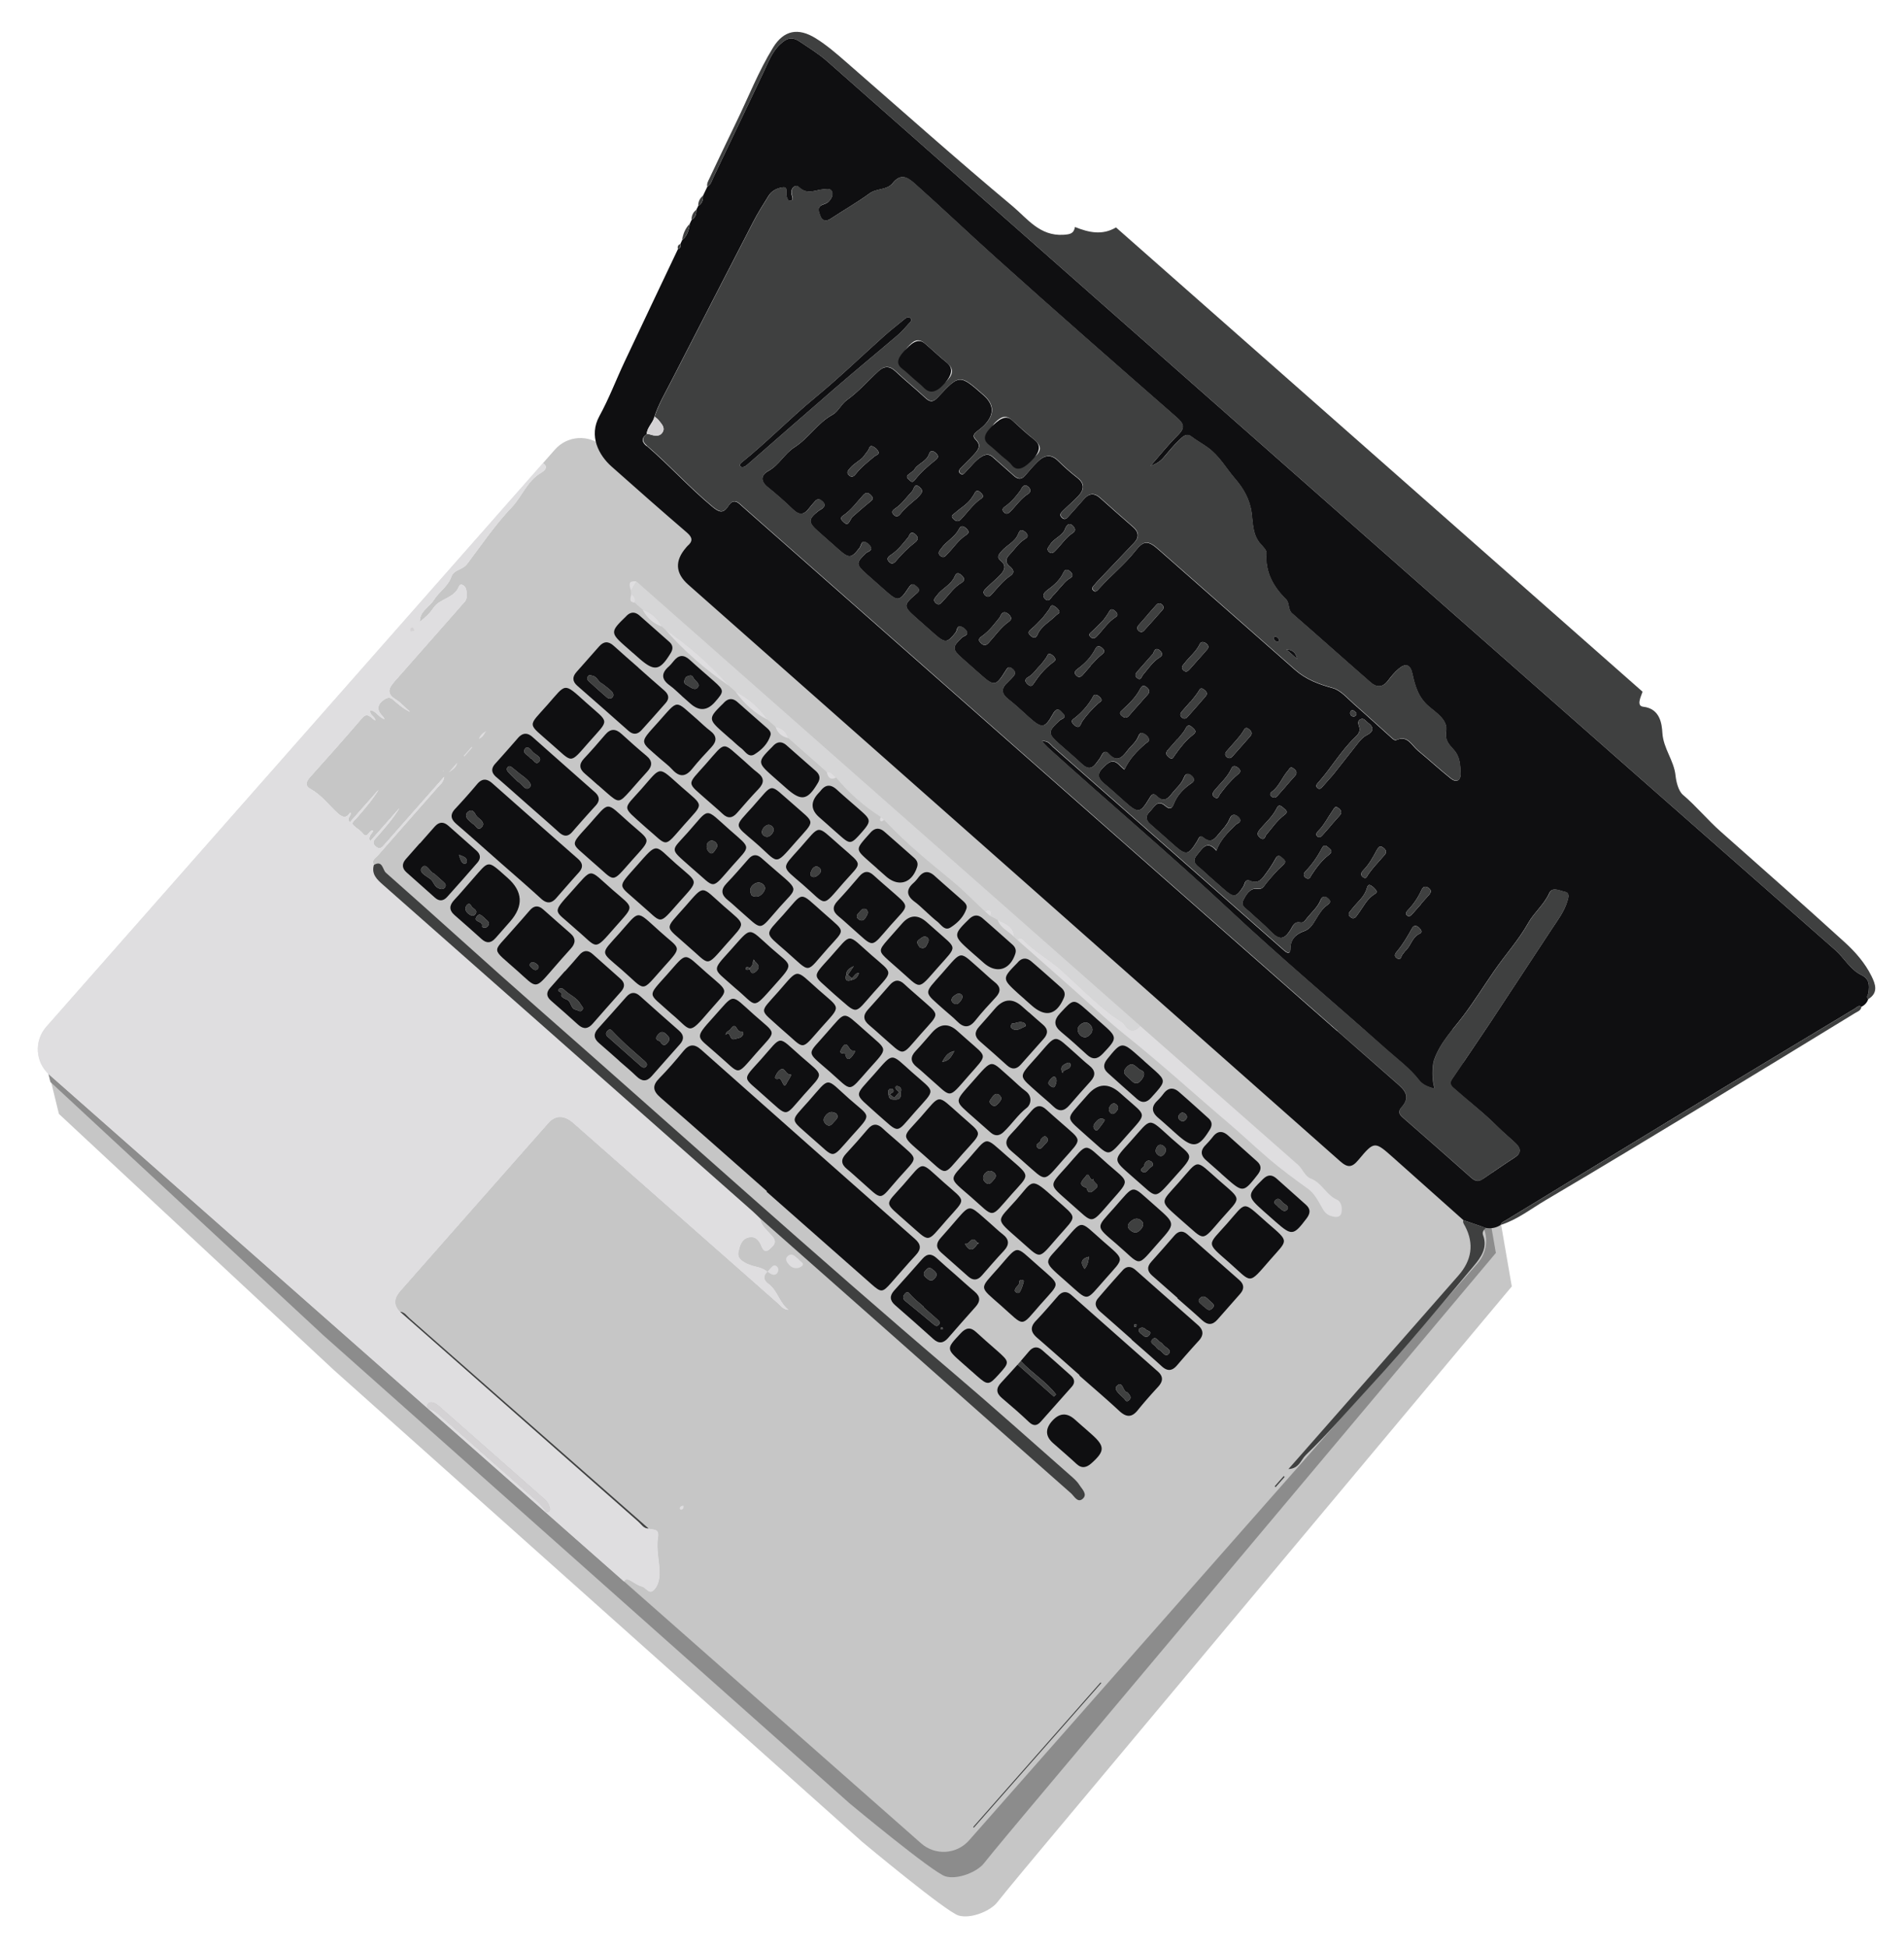 <svg id="a" data-name="图层 1" xmlns="http://www.w3.org/2000/svg" viewBox="0 0 1045 1069">
    <defs>
        <style>
            .c,.d,.e,.f,.g,.h{stroke-width:0}.c,.f{fill:#dfdee0}.d{fill:#3f4040}.e{fill:#d4d2d4}.f{opacity:.67}.g{fill:#c6c6c6}.h{fill:#0f0f11}</style>
    </defs>
    <path class="g"
        d="M27.08 589.69l5.25 21.48 150.82 140.47 290.11 258.98s45.99 38.39 52.86 40.39 17.65-2.59 21.26-7.3 24.63-29.83 24.63-29.83l257.73-308.04-21.35-123.57-781.3 7.42z" />
    <path
        d="M22.42 572.36l5.23 21.29L177.7 732.86l288.64 256.65s45.75 38.05 52.59 40.02 17.56-2.57 21.15-7.23 24.5-29.57 24.5-29.57L821 687.46 799.75 565l-777.33 7.36z"
        stroke-width="0" fill="#8c8c8c" />
    <path class="f"
        d="M225.15 345.08c.31-.68.97-1.2 1.7-.49.34.32.4.93.61 1.45-1.1.22-1.59.32-2.08.42-.09-.47-.4-1.03-.24-1.39z" />
    <path class="g"
        d="M345.55 867.07c2.22 1.19 4.3 2.91 6.66 3.49 2.31.56 3.98 4.53 6.56 2.1 2.38-2.24 3.28-5.8 3.32-9.06.08-6.72-1.96-13.43-.85-20.13.81-4.91-2.63-4.16-5.24-4.8-2.73.04-3.96-2.28-5.63-3.76-43.61-38.36-87.19-76.77-130.76-115.17-3.82-3.82-3.12-7.59.15-11.31 27.07-30.72 54.12-61.45 81.23-92.13 3.95-4.47 8.7-4.39 13.68 0 37.44 32.99 74.87 65.99 112.34 98.95 1.67 1.47 2.98 3.58 6.01 3.48-5.14-3.74-6.08-10.56-11.07-14.28-2.95-2.2-3.14-4.16-.74-6.68-3.14-2.98-7.62-2.62-11.25-4.51-2.83-1.47-5.36-3.07-4.54-6.51.74-3.1 1.55-6.73 5.4-7.66 3.8-.92 5.74 1.54 6.98 4.68.96 2.44 2.37 3.79 4.71 1.69 1.99-1.79 4.25-3.7 1.73-6.87-2.53-3.19-6.28-5.55-6.96-10.03-1.41-1.34-2.77-2.73-4.23-4.02-37.36-33.02-74.73-66.04-112.11-99.05-30.22-26.69-60.46-53.36-90.71-80.02-3.31-2.92-6.48-5.8-5.04-10.88-1.52-2.74 1.01-3.89 2.28-5.35 10.91-12.5 21.92-24.9 32.85-37.38 1.22-1.39 2.96-2.47 3.48-5.64-10.16 11.53-19.68 22.32-29.19 33.12-1.03 1.17-2.02 2.38-3.11 3.51-1.41 1.47-2.6 3.85-5.19 1.68-2.91-2.45-.46-4.1.97-5.77 4.19-4.85 8.46-9.63 11.85-15.25-5.19 5.88-10.37 11.77-16.03 18.18-1.35-3.36 1.35-4.16 1.68-5.99-2.29-.63-2.94 4.99-5.56 1.72-1.53-1.9-3.58-2.93-5.2-4.5-1.54-1.5.57-2.75 1.49-3.81 4.3-5.01 8.71-9.93 12.2-15.7-5.19 5.89-10.39 11.79-15.68 17.79-2.26-2.56 1.14-3.4.25-5.4-2.31 3.56-4.48 2.67-7.11.27-4.83-4.4-8.73-9.81-14.63-13.07-3.18-1.75-2.76-3.96-.42-6.57 9.62-10.69 19.17-21.45 28.52-32.37 3.09-3.61 4.89-.21 7.28 1.23-.19-2.56-3.38-2.78-2.67-5.64 3.33.41 4.6 4.05 7.78 4.9-.41-.64-.62-1.15-.99-1.51q-5.17-5.07.76-9.18 2.73-1.89 4.71-.17c2.91 2.55 5.8 5.11 9.45 6.85-2.63-2.32-5.02-5.04-7.95-6.88-5.39-3.37-3.38-6.51-.35-9.94 11.34-12.85 22.66-25.72 33.99-38.58 1.29-1.46 2.5-3 3.89-4.38 2.12-2.1 1.68-4.78 1.32-7.15-.31-2.04-3.01-4.1-3.99-1.73-2.7 6.58-10.44 6.41-13.95 11.68-1.96 2.96-4.66 5.42-7.52 7.69-.2-5.88 5.16-8.01 7.66-12.02 2.83-4.54 7.85-7.46 9.76-13.04 1.21-3.55 6.07-3.54 8.47-6.7 7.96-10.51 15.45-21.61 24.45-31.04 5.78-6.05 8.53-14.53 16.06-18.97 1.39-.82 3.96-2.57 2.12-4.58-.37-.4-.71-.57-1.04-.63l6.7-7.6c6.81-7.73 18.59-8.47 26.32-1.66l478.46 421.75c7.73 6.81 8.47 18.59 1.66 26.32l-279.14 316.68c-6.81 7.73-18.59 8.47-26.32 1.66L342.6 867.78c.05-.18.11-.37.27-.56.68-.8 1.78-.65 2.69-.17z" />
    <path class="f"
        d="M238.96 770.05c1.34.74 2.49 1.85 3.66 2.88 8.93 7.85 17.84 15.72 26.76 23.58 9.36 8.25 18.71 16.5 28.08 24.74 1.61 1.42 3.3 2.76 3.96 4.94.33 1.1 1.04 2.39-.17 3.18-1.41.92-1.87-.59-2.6-1.42-1.4-1.6-2.78-3.24-4.37-4.64-17.22-15.24-34.48-30.45-51.74-45.64-1.74-1.53-3.33-3.24-5.63-4.1-1.32-.49-3.43-1.23-2.22-3.18.88-1.42 2.88-1.1 4.27-.33z" />
    <path class="c"
        d="M27.08 589.69L342.59 867.8c.05-.18.11-.37.27-.56.68-.8 1.78-.65 2.69-.17 2.22 1.19 4.3 2.91 6.66 3.49 2.31.56 3.98 4.53 6.56 2.1 2.38-2.24 3.28-5.8 3.32-9.06.08-6.72-1.96-13.43-.85-20.13.81-4.91-2.63-4.16-5.24-4.8-2.73.04-3.96-2.28-5.63-3.76-43.61-38.36-87.19-76.77-130.76-115.17-3.82-3.82-3.12-7.59.15-11.31 27.07-30.72 54.12-61.45 81.23-92.13 3.95-4.47 8.7-4.39 13.68 0 37.44 32.99 74.87 65.99 112.34 98.95 1.67 1.47 2.98 3.58 6.01 3.48-5.14-3.74-6.08-10.56-11.07-14.28-2.95-2.2-3.14-4.16-.74-6.68-3.14-2.98-7.62-2.62-11.25-4.51-2.83-1.47-5.36-3.07-4.54-6.51.74-3.1 1.55-6.73 5.4-7.66 3.8-.92 5.74 1.54 6.98 4.68.96 2.44 2.37 3.79 4.71 1.69 1.99-1.79 4.25-3.7 1.73-6.87-2.53-3.19-6.28-5.55-6.96-10.03-1.41-1.34-2.77-2.73-4.23-4.02-37.36-33.02-74.73-66.04-112.11-99.05-30.22-26.69-60.46-53.36-90.71-80.02-3.31-2.92-6.48-5.8-5.04-10.88-1.52-2.74 1.01-3.89 2.28-5.35 10.91-12.5 21.92-24.9 32.85-37.38 1.22-1.39 2.96-2.47 3.48-5.64-10.16 11.53-19.68 22.32-29.19 33.12-1.03 1.17-2.02 2.38-3.11 3.51-1.41 1.47-2.6 3.85-5.19 1.68-2.91-2.45-.46-4.1.97-5.77 4.19-4.85 8.46-9.63 11.85-15.25-5.19 5.88-10.37 11.77-16.03 18.18-1.35-3.36 1.35-4.16 1.68-5.99-2.29-.63-2.94 4.99-5.56 1.72-1.53-1.9-3.58-2.93-5.2-4.5-1.54-1.5.57-2.75 1.49-3.81 4.3-5.01 8.71-9.93 12.2-15.7-5.19 5.89-10.39 11.79-15.68 17.79-2.26-2.56 1.14-3.4.25-5.4-2.31 3.56-4.48 2.67-7.11.27-4.83-4.4-8.73-9.81-14.63-13.07-3.18-1.75-2.76-3.96-.42-6.57 9.62-10.69 19.17-21.45 28.52-32.37 3.09-3.61 4.89-.21 7.28 1.23-.19-2.56-3.38-2.78-2.67-5.64 3.33.41 4.6 4.05 7.78 4.9-.41-.64-.62-1.15-.99-1.51q-5.17-5.07.76-9.18 2.73-1.89 4.71-.17c2.91 2.55 5.8 5.11 9.45 6.85-2.63-2.32-5.02-5.04-7.95-6.88-5.39-3.37-3.38-6.51-.35-9.94 11.34-12.85 22.66-25.72 33.99-38.58 1.29-1.46 2.5-3 3.89-4.38 2.12-2.1 1.68-4.78 1.32-7.15-.31-2.04-3.01-4.1-3.99-1.73-2.7 6.58-10.44 6.41-13.95 11.68-1.96 2.96-4.66 5.42-7.52 7.69-.2-5.88 5.16-8.01 7.66-12.02 2.83-4.54 7.85-7.46 9.76-13.04 1.21-3.55 6.07-3.54 8.47-6.7 7.96-10.51 15.45-21.61 24.45-31.04 5.78-6.05 8.53-14.53 16.06-18.97 1.39-.82 3.96-2.57 2.12-4.58-.37-.4-.71-.57-1.04-.63L25.42 563.37c-6.81 7.73-6.07 19.51 1.66 26.32zm200.38-243.65c-1.1.22-1.59.32-2.08.42-.09-.47-.4-1.03-.24-1.39.31-.68.97-1.2 1.7-.49.34.32.4.93.61 1.45zm11.5 424.01c1.34.74 2.49 1.85 3.66 2.88 8.93 7.85 17.84 15.72 26.76 23.58 9.36 8.25 18.71 16.5 28.08 24.74 1.61 1.42 3.3 2.76 3.96 4.94.33 1.1 1.04 2.39-.17 3.18-1.41.92-1.87-.59-2.6-1.42-1.4-1.6-2.78-3.24-4.37-4.64-17.22-15.24-34.48-30.45-51.74-45.64-1.74-1.53-3.33-3.24-5.63-4.1-1.32-.49-3.43-1.23-2.22-3.18.88-1.42 2.88-1.1 4.27-.33z" />
    <path class="c"
        d="M27.08 589.69L342.59 867.8c.05-.18.11-.37.27-.56.68-.8 1.78-.65 2.69-.17 2.22 1.19 4.3 2.91 6.66 3.49 2.31.56 3.98 4.53 6.56 2.1 2.38-2.24 3.28-5.8 3.32-9.06.08-6.72-1.96-13.43-.85-20.13.81-4.91-2.63-4.16-5.24-4.8-2.73.04-3.96-2.28-5.63-3.76-43.61-38.36-87.19-76.77-130.76-115.17-3.82-3.82-3.12-7.59.15-11.31 27.07-30.72 54.12-61.45 81.23-92.13 3.95-4.47 8.7-4.39 13.68 0 37.44 32.99 74.87 65.99 112.34 98.95 1.67 1.47 2.98 3.58 6.01 3.48-5.14-3.74-6.08-10.56-11.07-14.28-2.95-2.2-3.14-4.16-.74-6.68-3.14-2.98-7.62-2.62-11.25-4.51-2.83-1.47-5.36-3.07-4.54-6.51.74-3.1 1.55-6.73 5.4-7.66 3.8-.92 5.74 1.54 6.98 4.68.96 2.44 2.37 3.79 4.71 1.69 1.99-1.79 4.25-3.7 1.73-6.87-2.53-3.19-6.28-5.55-6.96-10.03-1.41-1.34-2.77-2.73-4.23-4.02-37.36-33.02-74.73-66.04-112.11-99.05-30.22-26.69-60.46-53.36-90.71-80.02-3.31-2.92-6.48-5.8-5.04-10.88-1.52-2.74 1.01-3.89 2.28-5.35 10.91-12.5 21.92-24.9 32.85-37.38 1.22-1.39 2.96-2.47 3.48-5.64-10.16 11.53-19.68 22.32-29.19 33.12-1.03 1.17-2.02 2.38-3.11 3.51-1.41 1.47-2.6 3.85-5.19 1.68-2.91-2.45-.46-4.1.97-5.77 4.19-4.85 8.46-9.63 11.85-15.25-5.19 5.88-10.37 11.77-16.03 18.18-1.35-3.36 1.35-4.16 1.68-5.99-2.29-.63-2.94 4.99-5.56 1.72-1.53-1.9-3.58-2.93-5.2-4.5-1.54-1.5.57-2.75 1.49-3.81 4.3-5.01 8.71-9.93 12.2-15.7-5.19 5.89-10.39 11.79-15.68 17.79-2.26-2.56 1.14-3.4.25-5.4-2.31 3.56-4.48 2.67-7.11.27-4.83-4.4-8.73-9.81-14.63-13.07-3.18-1.75-2.76-3.96-.42-6.57 9.62-10.69 19.17-21.45 28.52-32.37 3.09-3.61 4.89-.21 7.28 1.23-.19-2.56-3.38-2.78-2.67-5.64 3.33.41 4.6 4.05 7.78 4.9-.41-.64-.62-1.15-.99-1.51q-5.17-5.07.76-9.18 2.73-1.89 4.71-.17c2.91 2.55 5.8 5.11 9.45 6.85-2.63-2.32-5.02-5.04-7.95-6.88-5.39-3.37-3.38-6.51-.35-9.94 11.34-12.85 22.66-25.72 33.99-38.58 1.29-1.46 2.5-3 3.89-4.38 2.12-2.1 1.68-4.78 1.32-7.15-.31-2.04-3.01-4.1-3.99-1.73-2.7 6.58-10.44 6.41-13.95 11.68-1.96 2.96-4.66 5.42-7.52 7.69-.2-5.88 5.16-8.01 7.66-12.02 2.83-4.54 7.85-7.46 9.76-13.04 1.21-3.55 6.07-3.54 8.47-6.7 7.96-10.51 15.45-21.61 24.45-31.04 5.78-6.05 8.53-14.53 16.06-18.97 1.39-.82 3.96-2.57 2.12-4.58-.37-.4-.71-.57-1.04-.63L25.42 563.37c-6.81 7.73-6.07 19.51 1.66 26.32zm200.38-243.65c-1.1.22-1.59.32-2.08.42-.09-.47-.4-1.03-.24-1.39.31-.68.97-1.2 1.7-.49.34.32.4.93.61 1.45zm11.5 424.01c1.34.74 2.49 1.85 3.66 2.88 8.93 7.85 17.84 15.72 26.76 23.58 9.36 8.25 18.71 16.5 28.08 24.74 1.61 1.42 3.3 2.76 3.96 4.94.33 1.1 1.04 2.39-.17 3.18-1.41.92-1.87-.59-2.6-1.42-1.4-1.6-2.78-3.24-4.37-4.64-17.22-15.24-34.48-30.45-51.74-45.64-1.74-1.53-3.33-3.24-5.63-4.1-1.32-.49-3.43-1.23-2.22-3.18.88-1.42 2.88-1.1 4.27-.33zM421.2 697.77v-.01.01z" />
    <path class="f" d="M421.2 697.77v-.01.01z" />
    <path class="d"
        d="M612.51 124.78c-7.45 4.45-14.86 2.85-22.52-.23-.68 3.54-2.42 4.02-6.29 4.27-13.06.85-19.97-9.01-27.96-15.69-30.8-25.74-60.77-52.47-91.05-78.84-5.44-4.74-10.86-9.49-17.02-13.3-9.53-5.9-17.46-4.49-23.37 5.09-7.98 12.95-13.5 27.19-20.15 40.83-5.04 10.33-9.92 20.74-14.85 31.12-.66 1.39-1.5 2.76-1.1 4.43 2.05-1.17 2.52-3.45 3.42-5.3 9.21-19.12 18.25-38.32 27.41-57.46 2.6-5.42 4.64-11.23 9.21-15.46 3.12-2.89 5.97-4.61 10.64-1.45 5.15 3.48 10.44 6.69 15.13 10.83 106.61 94.09 213.23 188.17 319.89 282.19 77.72 68.52 155.5 136.97 233.31 205.38 4.98 4.38 8.25 10.76 14.24 13.68 4.82 2.34 4.5 5.72 4.1 9.61-.13 1.25-1.51 2.41-.17 3.73 5.71-3.51 3.95-8.26 1.76-12.68-3.54-7.17-8.84-13.23-14.66-18.51-22.5-20.44-45.27-40.6-68.05-60.72-7.25-6.4-13.36-13.92-20.76-20.2-2.61-2.21-3.74-7.54-4.06-10.59-.87-8.34-6.66-14.73-7.21-23.37-.29-4.52-1.03-13.31-10.53-14.37-3.85-.43-1.36-5.32-.35-8.23L612.51 124.79z" />
    <path class="h"
        d="M1021.65 552.38c-1.56-.97-2.44.29-3.58.98-24.64 14.87-49.34 29.63-73.94 44.56-39.22 23.8-78.38 47.72-117.57 71.58-1.15.7-2.51 1.16-2.97 2.63-2.48 1.65-5.2 2.05-8.09 1.61-4.1-1.42-8.21-2.83-12.31-4.25-12.81-11.42-25.61-22.84-38.43-34.25-10.24-9.12-10.46-9.28-19.17 1.15-3.6 4.31-5.89 4.47-10.15.69-119.17-105.52-238.45-210.9-357.72-316.31q-10.63-9.4-1.17-20.32c.26-.29.48-.63.77-.88 3.11-2.64 2.77-4.71-.36-7.4-13.91-11.95-27.67-24.07-41.37-36.25-6.79-6.04-12.69-16.59-6.59-27.67 5.25-9.54 9.11-19.83 13.76-29.7 9.71-20.64 19.53-41.23 29.31-61.84 1.29-.54 1.85-1.42 1.33-2.81.33-.71.66-1.42.98-2.13 2.83-2.31 3.72-5.53 4.17-8.94.33-.71.67-1.42 1-2.14 2.19-1.24 2.7-3.28 2.63-5.59.34-.7.68-1.41 1.03-2.11 2.16-1.26 2.76-3.26 2.63-5.59.79-1.64 1.57-3.29 2.36-4.93 2.05-1.17 2.52-3.45 3.42-5.3 9.21-19.12 18.25-38.32 27.41-57.46 2.6-5.42 4.64-11.23 9.21-15.46 3.12-2.89 5.97-4.61 10.64-1.45 5.15 3.48 10.44 6.69 15.13 10.83C560.62 127.72 667.24 221.8 773.9 315.82c77.72 68.52 155.5 136.97 233.31 205.38 4.98 4.38 8.25 10.76 14.24 13.68 4.82 2.34 4.5 5.72 4.1 9.61-.13 1.25-1.51 2.41-.17 3.73-.67 1.91-1.93 3.28-3.73 4.18zM354.93 244.62c12.41 10.66 23.35 22.9 35.97 33.37 3.47 2.88 5.93 4.2 8.79-.28 3.16-4.94 5.7-1.6 8.31.7 55.18 48.66 110.35 97.33 165.54 145.98 64.7 57.04 129.36 114.13 194.21 171.01 4.77 4.18 5.44 7.63 1.48 12.1-2.16 2.44-1.37 3.93.74 5.77 12.5 10.9 24.96 21.86 37.35 32.88 2 1.78 3.84 2.55 6.21.94 5.94-4.03 11.84-8.13 17.86-12.04 3.73-2.42 3.21-5.03.54-7.61-3.18-3.07-6.7-5.86-9.77-8.95-7.75-7.83-16.49-14.47-24.68-21.76-1.65-1.47-1.69-2.91-.55-4.6 6.94-10.27 13.97-20.49 20.81-30.82 11.45-17.28 22.76-34.64 34.18-51.94 3.1-4.69 6.53-9.19 8.21-14.67.63-2.04 1.6-4.77-1.32-5.36-2.77-.57-6.9-2.88-8.49.66-2.84 6.33-8.32 10.67-11.51 16.34-5.38 9.57-12.71 17.61-18.85 26.53-5.48 7.96-10.62 16.18-16.44 23.97-5.89 7.88-13.14 15.08-16.48 24.79-1.04 3.02-1.29 11.06.33 15.72-3.45-.85-6.63-2.15-8.45-4.54-5.06-6.6-11.71-11.42-17.8-16.84-28.87-25.68-58.47-50.57-86.68-76.96-32.49-30.39-66.49-59.04-99.44-88.89-.98-.88-1.82-1.92-3.18-3.36 3.41-.53 4.62 1.82 6.14 3.16 41.19 36.2 82.33 72.45 123.48 108.7 1.17 1.03 2.32 2.09 3.52 3.09 1.74 1.45 3.23 1.88 3.25-1.19.03-5.26 3.07-8.04 7.67-9.66 3.18-1.12 4.81-4 6.38-6.58 1.74-2.87 3.44-5.71 6.17-7.66 1.63-1.17 2.24-2.02.55-3.55-1.75-1.59-3.3-1.37-4.16.72-1.61 3.92-4.78 6.61-7.34 9.77-.97 1.19-1.98 2.95-3.64 2.61-3.45-.7-4.12 1.68-5.47 3.86-3.66 5.9-6.32 5.9-11.15.89-3.65-3.78-7.75-7.12-11.58-10.72-1.77-1.66-4.83-3.1-3.39-6.07 1.5-3.1 3.78-6.97 7.54-6.45 3.37.47 3.74-1.35 5.15-3.05 2.86-3.44 5.75-6.93 9.11-9.85 2.29-1.99 1-2.83-.33-4.02-1.26-1.13-2.4-1.96-3.62.3-1.47 2.72-3.19 5.33-5.02 7.83-2.17 2.95-4.16 6.45-8.93 4.44-3.04-1.28-2.87 1.7-3.79 3.13-3.94 6.1-5.2 6.3-10.64 1.52-3.96-3.48-7.96-6.91-11.81-10.5-2.39-2.23-6.61-4.1-2.96-8.4 2.85-3.36 5.4-8.51 10.64-2.29 2.23-6.31 6.58-10.24 10.72-14.32.91-.89 2.87-1.13 2.25-2.88-.34-.96-1.44-1.94-2.42-2.31-1.95-.74-2.88.98-3.44 2.34-1.16 2.79-3.19 4.88-5.08 7.1-2.5 2.93-4.62 6.73-9.38 2.73-1.85-1.56-2.37.77-3.17 2.05-4.96 7.98-6.11 8.13-13.07 1.97-4.24-3.75-8.44-7.55-12.72-11.25-2.66-2.3-2.66-4.62-.21-6.95 2.33-2.21 4-6.8 8.35-3.16 2.52 2.11 3.63 1.98 4.87-1.18 1.74-4.44 4.95-7.88 8.82-10.65 1.12-.8 2.6-1.54 2.02-3.12-.36-.96-1.44-1.91-2.42-2.33-1.69-.73-2.51.73-3 1.98-1.41 3.58-4.47 5.87-6.68 8.81-2.34 3.12-4.8 4.5-8.15 1.2-2.15-2.12-3.01-.57-4.22 1.43-4.85 8.01-6.06 8.12-13.04 1.95-3.8-3.36-7.52-6.83-11.43-10.05-3.21-2.64-4.58-5.06-1.08-8.64 3-3.07 5.67-5.71 9.58-1.37.64.71 1.43 1.28 2.43 2.17 2.69-5.96 6.96-10.27 11.56-14.28.86-.75 2.29-1.15 1.84-2.57-.48-1.55-1.84-2.55-3.29-3.12-1.42-.56-2.04.61-2.5 1.75-1.27 3.19-4.06 5.2-6.04 7.83-2.88 3.83-5.81 6.62-10.2 1.66-1.56-1.76-2.93-1.26-3.96.94-.73 1.56-1.93 2.9-2.95 4.31-2.4 3.33-4.88 3.15-7.76.44-3.98-3.74-8.17-7.26-12.26-10.88-6.67-5.9-6.64-6.94.04-13.09 1.04-.96 4.07-1.32 1.85-3.72-1.65-1.78-3.19-4.07-5.53.12-4.55 8.14-6.1 8.16-13.01 2.05-3.8-3.36-7.44-6.93-11.45-10.02-4.2-3.24-4.04-6.17-.31-9.49 1.02-.91 1.88-1.98 2.85-2.95 1.68-1.67 1.18-3.08-.46-4.39-2.13-1.7-2.75-.3-3.84 1.44-5.14 8.27-6.16 8.35-13.46 1.89-3.36-2.98-6.73-5.94-10.08-8.92-5.71-5.07-5.7-6.27-.23-11.46 1.02-.97 3.46-1.1 2.73-3.17-.4-1.13-1.72-2.26-2.89-2.72-2.73-1.08-2.38 1.91-3.27 3.05-4.55 5.85-5.8 6.03-11.54.99-3.52-3.09-7.02-6.2-10.53-9.31-6.6-5.84-6.7-6.77-.06-12.47 1.75-1.51 3.14-2.33.76-4.31-1.67-1.4-2.57-2.25-4.36.45-5.27 7.95-5.98 7.86-13.18 1.51-3.36-2.97-6.73-5.94-10.09-8.92-5.8-5.15-5.78-6.18-.28-11.4 1.03-.97 3.51-1.19 2.77-3.17-.48-1.27-2.01-2.65-3.33-3-2.08-.54-1.97 1.97-2.83 3.09-4.57 5.97-5.81 6.14-11.49 1.14-3.81-3.35-7.61-6.72-11.4-10.09-5.56-4.95-5.51-6.66.35-11.22.61-.48 1.36-.78 1.98-1.24 1.58-1.2 1.66-2.51.17-3.88-1.27-1.18-2.58-1.86-4-.26-1.17 1.31-2.37 2.61-3.42 4.01-2.65 3.53-5.28 3.99-8.68.72-4.5-4.32-9.19-8.48-14.05-12.38-4.14-3.33-3.58-6.66.35-8.81 5.96-3.26 8.94-9.59 14.41-13.06 7.83-4.98 12.62-13.32 20.91-17.87 3.1-1.7 4.78-5.85 7.97-8.12 6.42-4.58 11.53-10.6 17.32-15.87 3.07-2.79 5.99-2.85 9.21.2 5.24 4.96 10.9 9.47 16.17 14.4 2.64 2.46 4.32 2.85 7.08-.13 11.85-12.77 11.96-12.68 25.07-1.17q8.82 7.74.53 16.39c-1.2 1.25-2.62 2.3-3.99 3.38-1.72 1.36-2.87 2.66-.77 4.71 3.42 3.35.95 5.96-1.32 8.43-2.11 2.29-4.41 4.4-6.56 6.65-.93.97-2.13 2.24-.63 3.45s2.39-.4 3.32-1.32c2.76-2.71 4.92-5.96 8.42-8.02 2.46-1.45 4.2-1.41 6.24.45 3.75 3.42 7.65 6.67 11.4 10.09 2.35 2.14 4.34 2.15 6.43-.36 2.12-2.55 4.3-5.07 6.67-7.39 3.51-3.45 7.16-4.4 11.18-.44 3.33 3.28 6.85 6.41 10.54 9.28 4.11 3.2 3.82 6.52.68 9.92-2.63 2.84-5.64 5.33-8.4 8.06-1.08 1.07-2.42 2.33-.72 3.93 1.69 1.6 2.78.24 3.84-.95 2.73-3.05 5.5-6.08 8.18-9.18 2.83-3.28 5.71-3.62 9.02-.63 5.94 5.36 11.96 10.64 18 15.88 3.09 2.68 3.53 5.52.69 8.55-6.32 6.74-12.73 13.4-19.09 20.1-.94.99-1.88 1.98-2.75 3.04-.71.86-1.9 1.83-.81 2.99 1.42 1.52 2.46.08 3.32-.88 6.42-7.18 14.02-13.18 20.02-20.81 4.51-5.74 6.94-5.61 12.53-.69 25.05 22.04 50.08 44.11 75.13 66.17 5.94 5.23 12.95 7.83 20.57 9.93 4.42 1.22 8.06 5.65 11.8 8.91 7.05 6.15 13.92 12.51 20.89 18.74.54.49 1.58 1.14 2.01.93 6.32-3.03 8.5 2.76 11.95 5.61 6.12 5.05 11.96 10.45 18.16 15.41 2.86 2.29 5.44 1.31 5.32-2.58-.13-4.56-.2-9.21-3.64-13.09-2.5-2.82-5.13-5.15-4.25-10.43.98-5.88-5.36-9.94-9.34-13.29-5.99-5.04-7.7-11.29-9.2-18.09-1.11-5.01-3.59-6.05-7.48-2.75-2.21 1.88-4.13 4.17-5.88 6.51-2.89 3.86-6.23 3.9-9.51 1.04-14.42-12.56-28.66-25.33-43.1-37.87-2.53-2.2-1.23-5.63-3.45-7.83-6.97-6.94-11.46-14.9-10.66-25.27.13-1.65-2.02-3.62-3.39-5.2-4.21-4.84-4.04-11.18-4.76-16.76-.98-7.6-4.6-13.67-9.08-18.85-4.92-5.68-8.57-12.47-14.9-17.06-2.99-2.17-6.23-3.92-9.17-6.16-2.75-2.1-4.87.4-6.53 1.96-3.11 2.93-5.85 6.28-8.61 9.57-1.66 1.98-3.6 3.35-7.3 4.72 5.66-6.42 10.12-12.08 15.23-17.09 4.06-3.99 3.08-6.24-.79-9.63-33.34-29.17-66.7-58.32-99.64-87.94-14.8-13.31-29.23-27.04-44.1-40.3-4.31-3.84-7.78-5.63-12.12-.23-3.12 3.88-8.68 2.69-12.61 5.56-6.85 4.99-14.26 9.21-21.35 13.89-2.59 1.72-4.72 1.23-5.68-1.36-.77-2.06-2.3-5.07 1.37-6.37 1.32-.47 2.54-.88 3.47-1.98 1.2-1.4 2.11-3.06 1.63-4.8-.63-2.25-2.77-1.69-4.47-1.62-4.63.18-9.12 3.4-13.92-1.26-1.84-1.79-5.02.88-3.72 4.69.36 1.06.83 2.55-.75 2.89-1.43.31-1.71-1.12-2.14-2.24-.69-1.8.93-5.45-1.91-5.16-2.77.28-6.12 1.66-7.9 4.5-2.97 4.75-5.98 9.5-8.55 14.47-15.08 29.12-30.02 58.31-45.03 87.47-3.29 6.39-6.94 12.6-9.2 19.48-.81 3.42-4.06 5.75-4.23 9.46-2.83 2.14-2.94 4.1-.09 6.54zM745.4 407.63c1.33-1.66 2.74-3.23 4.73-4.25 3.8-1.94 4.19-4.32.55-6.91-1.19-.85-2.09-2.7-3.9-1.86-1.86.87-1.33 2.58-.81 4.07.96 2.77-.83 4.5-2.47 6.08-7.51 7.26-12.72 16.37-19.59 24.14-.86.98-2.27 2.19-.85 3.44s2.42-.3 3.3-1.27c1.7-1.87 3.35-3.79 5.31-6.01 4.39-5.59 9.03-11.53 13.73-17.43zM549.69 302.44c-1.51 1.76-2.94 3.3-.41 5.29 3.2 2.52 2.09 5.16-.09 7.48-2.38 2.54-5.1 4.74-7.59 7.18-1.2 1.18-2.87 2.51-.81 4.32 1.69 1.48 2.78.17 3.86-1.02 3.13-3.44 5.96-7.15 9.93-9.79 2.54-1.69 1.59-3.55-.4-5.13-2.61-2.07-2.27-4.26-.14-6.44 2.71-2.77 4.79-6.16 8.11-8.33 1-.65 2.27-1.33 1.69-2.63-.42-.96-1.49-1.87-2.48-2.28-1.4-.57-2.01.67-2.48 1.78-1.72 4.48-6.31 6.2-9.19 9.58zm-10.74 46.59c-1.53 1.07-2.35 2.06-.75 3.67 1.44 1.45 2.73 1.84 4.38.04 3.67-3.99 6.7-8.57 11.26-11.76 2.1-1.47.79-3.16-.68-4.27-1.74-1.32-3.26-1.06-4.33 1.87-2.77 3.35-5.67 7.52-9.88 10.46zm166.13 98c2.2-1.62.58-2.57-.5-3.56-1.13-1.04-2.69-2.45-3.72-.26-2.3 4.84-6.37 8.2-9.64 12.22-1.47 1.81-1.16 3.06.52 4.33 1.64 1.24 2.4.32 3.11-1.58 3.13-3.6 5.98-8.03 10.23-11.15zm-64.09-35.59c-1.68 1.84-.73 3.15.83 4.29 1.73 1.26 2.12-.21 2.94-1.35 2.91-4.08 5.96-8.13 9.98-11.18 2.36-1.79 1.09-2.73-.25-3.99-1.61-1.51-2.7-1.68-3.88.69-1.01 2.03-2.73 3.71-4.13 5.54-.03-.03-.07-.05-.1-.08-1.79 2.03-3.55 4.08-5.37 6.08zm-11.24-30.16c1.66-1.76 1.04-3.1-.6-4.34-1.82-1.37-2.66-.36-3.51 1.28-2.28 4.37-5.81 7.75-9.36 11.03-1.37 1.27-2.3 2.01-.53 3.56 1.43 1.25 2.66 1.35 3.96-.18 1.76-2.07 3.59-4.09 5.39-6.13 0 0 .01 0 .02.01 1.54-1.75 3.04-3.54 4.64-5.24zM466.56 256.84c-1.01 1.2-2.27 2.35-.63 3.92 1.62 1.55 2.82.49 3.84-.8 2.89-3.68 6.57-6.51 10.11-9.49.93-.78 2.99-1.06 2.13-2.84-.54-1.12-1.77-2.13-2.93-2.66-1.96-.9-1.94 1.2-2.64 2.18-.45.63-.93 1.24-2.2 2.93-1.36 2.25-5.18 3.79-7.68 6.76zm10.64 18.78c1.34-1.07 2.62-1.92 1.08-3.62-1.23-1.36-2.6-2.39-4.35-.49-3.66 3.96-6.74 8.47-11.37 11.49-1.61 1.05-.83 2.35.3 3.33 1.01.87 2.12 2 3.24.08.49-.83.97-1.66 1.54-2.62 3.12-2.69 6.26-5.53 9.56-8.18zm39.56 25.09c-1.03 1.45-2.56 2.73-.49 4.38 1.82 1.44 2.73-.19 3.81-1.27 3.28-3.3 5.81-7.33 9.75-9.97 1.01-.67 2.18-1.39 1.5-2.68-.5-.95-1.53-1.83-2.53-2.26-1.32-.56-2.07.59-2.64 1.66-2.22 4.22-6.69 6.36-9.4 10.14zm49.08 44.58c-1.83 1.44-1.52 2.36-.11 3.61 1.46 1.28 2.83 1.39 3.66-.59 2.06-4.93 6.88-7.18 10.32-10.76.74-.77 2.41-1.12 1.51-2.55-.69-1.09-1.82-2.07-2.98-2.64-1.55-.75-1.71.92-2.33 1.8-1.1 1.58-2.32 3.08-3.66 4.85-1.99 1.98-4.01 4.37-6.42 6.27zm82.91 44.97c-1.01 1.15-1.41 2.33 0 3.47 1.12.89 2.14.64 3.03-.37 3.33-3.77 6.69-7.52 9.94-11.35 1.44-1.7.12-2.87-1.15-3.8-1.72-1.26-2.15.18-2.93 1.37-1.26 1.93-2.79 3.69-4.21 5.52l-.09-.07c-1.54 1.74-3.08 3.48-4.6 5.23zm24.55 21.8c-1.06 1.21-1.19 2.39.22 3.45 1.21.9 2.17.34 3-.59 3.21-3.61 6.38-7.26 9.6-10.87 1.39-1.56.81-2.75-.56-3.9-1.91-1.59-2.47-.23-3.36 1.25-1.08 1.8-2.56 3.37-3.26 4.27-2.32 2.63-3.98 4.51-5.64 6.4zm-158.91-85.54c-.98 1.38-2.8 2.55-.81 4.34 2.02 1.82 3.01-.12 4.18-1.32 3.23-3.31 5.76-7.31 9.87-9.73.99-.58 1.98-1.6 1.23-2.85-.56-.93-1.53-1.85-2.52-2.24-1.4-.55-1.93.79-2.19 1.21-2.14 5.16-7.08 6.8-9.76 10.6zm235.89 160.59c-1.3 5.02-5.46 7.92-8.34 11.76-1 1.34-2.87 2.67-.7 4.35 2.15 1.66 3.17-.52 4.12-1.77 2.9-3.82 4.82-8.35 9.28-10.99 2.06-1.22.06-2.59-.91-3.66-1.28-.99-2.76-2.34-3.44.32zm-87.77-130.7c1.12-1.33.71-2.51-.59-3.42-1.25-.87-2.72-1.13-3.46.43-1.96 4.13-5.56 6.88-8.26 10.37-.92 1.19-2.36 2.35-.72 3.94 1.65 1.59 2.76.27 3.81-.91 1.55-1.72 3.07-3.47 4.6-5.21 0 0 .02.01.02.02 1.53-1.74 3.09-3.46 4.59-5.22zm-138.22-75.08c-1.17 1.06-2.93 1.63-.99 3.45 1.25 1.17 2.49 1.82 3.99.27 3.76-3.91 6.78-8.51 11.41-11.61 1.6-1.07.42-2.39-.66-3.33-1.27-1.11-2.33-1.23-3.17.56-.49 1.04-1.24 1.96-1.87 2.93-2.31 3.25-5.84 5.13-8.71 7.73zm205.15 187.63c2.5-1.91.78-2.81-.44-3.96-1.32-1.25-2.41-1.69-3.53.47-2.42 4.64-5.39 8.92-9.05 12.7-1.14 1.18-1.13 2.47.24 3.46 1.6 1.16 2.43.06 3.01-1.32 2.75-4.23 5.76-8.29 9.78-11.35zM624.97 342.93c-.83.97-1.19 2.02-.13 3.08 1 .99 2.1 1.03 3.04-.01 3.41-3.75 6.79-7.52 10.13-11.33.91-1.04.73-2.15-.36-3.03-1.11-.9-2.15-.71-3.06.3-1.69 1.88-3.36 3.8-5.03 5.7l.04.04c-1.55 1.75-3.11 3.5-4.63 5.27zM498.63 260.3c-1.4 1.01-.86 1.97.11 2.81.96.83 1.9 2.14 3.29.34 3.3-4.28 7.35-7.8 11.56-11.13 1.69-1.34 1.46-2.5.03-3.77-1.38-1.22-2.99-1.69-3.65.41-1.43 4.53-6.57 5.37-8.35 9.07-1.14.88-2.04 1.6-2.98 2.28zm6.27 7.12c-3.21-2.84-3.15.96-4.32 2.18-3.07 3.22-5.56 7-9.38 9.48-1.32.86-2.08 1.89-.79 3.28 1.1 1.19 2.42 1.26 3.48-.07 2.93-3.66 6.59-6.55 9.31-8.84 2.2-2.33 4.22-3.79 1.69-6.03zm-15.87 36.99c-1.28.85-2.72 1.92-1.24 3.7 1.27 1.52 2.62 1.3 3.85-.19 3.2-3.88 6.78-7.34 10.73-10.46 1.69-1.33 1.72-2.85-.02-4.32-1.59-1.34-2.72-1.21-3.58 1.24-2.8 3.4-5.63 7.3-9.72 10.03zm87.32-5.59c-.77 1.3-2.31 2.38-.65 3.95 1.65 1.57 2.72.21 3.83-.91 3.12-3.13 5.45-7 9.29-9.45 1.75-1.12 1.26-2.68.01-3.91-1.85-1.81-3.06-.69-4.03 1.07-1.27 4.49-6.27 5.56-8.45 9.25zM779.2 512.28c1.74-.79.71-2.25-.36-3.26-1.37-1.29-2.83-1.51-3.82.27-2.43 4.36-4.91 8.68-8.14 12.52-1.06 1.26-2.04 2.66-.24 3.9 2.3 1.58 2.27-.99 3.1-2 .49-.6.94-1.22 1.5-1.94 3.15-2.61 3.63-7.54 7.96-9.5zM587.34 317.25c1.92-1.05 1.41-2.45 0-3.69-1.46-1.28-2.75-1.38-3.66.58-1.85 3.98-4.94 6.78-8.44 9.31-1.66 1.21-3.81 3.06-1.63 5.19 2.24 2.19 3.17-.83 4.42-1.96 1.14-1.03 2.07-2.29 3.43-3.84 1.68-1.66 3.23-4.15 5.89-5.6zm15.49 68.64c.82-.74 2.37-1.15 1.45-2.59-.58-.91-1.64-1.81-2.65-2.07-1.39-.36-1.74 1.1-2.35 2.1-2.43 4.03-5.54 7.51-9.21 10.45-.91.73-2.27 1.32-1.64 2.65.46.96 1.51 1.85 2.51 2.28 1.43.62 2-.65 2.89-2.73 2.18-3.18 5.37-6.83 9-10.09zm107.78 39.97c1.71-1.83.8-3.14-.78-4.28-1.71-1.24-2.05.29-2.97 1.32-3.2 3.6-4.71 8.47-8.71 11.43-1.23.91-1.34 1.79-.17 2.76 1.09.91 2.15.67 3.04-.32 1.68-1.87 3.33-3.77 5-5.66-.01 0-.02-.02-.03-.03 1.54-1.74 3.03-3.52 4.62-5.22zm49.36 43.17c1.42-1.62.61-2.81-.75-3.88-1.75-1.38-2.61-.51-3.52 1.17-2.1 3.91-4.2 7.84-7.36 11.06-1.17 1.19-2.02 2.62-.23 3.9 1.83 1.3 2.13-.53 2.88-1.58 1.23-1.74 2.61-3.37 3.11-4.01 2.54-2.88 4.21-4.77 5.87-6.66zM564.4 371.46c-2.17 1.22-2.01 2.56-.27 4.07 1.66 1.43 2.36.82 3.49-.89 2.68-4.06 5.83-7.8 9.73-10.78.94-.72 2.28-1.32 1.71-2.63-.42-.97-1.47-1.89-2.46-2.32-1.57-.68-1.73.97-2.35 1.87-1 1.43-2.11 2.79-2.94 3.89-2.55 2.39-4.1 5.22-6.91 6.8zm40.29-12.3c1.74-1.35 1.79-2.26.25-3.59-1.39-1.2-2.68-1.6-3.71.4-2.35 4.56-5.76 8.15-9.91 11.12-1.17.84-2.05 1.98-.79 3.38 1.36 1.51 2.66 1.12 3.87-.32 1.37-1.63 2.81-3.2 4.22-4.8l-.12-.12c2.05-2.05 3.93-4.31 6.19-6.07zm74.58 65.85c1.64-1.33 1.97-2.17.38-3.59-1.41-1.25-2.97-1.6-3.82.29-2.14 4.74-6.05 8.05-9.23 11.93-1.16 1.41-1.66 2.76.13 3.89 1.94 1.23 2.09-.77 2.82-1.75 1.04-1.4 2.15-2.75 3.86-4.92 1.47-1.5 3.47-3.93 5.87-5.86zm55.92 22.56c1.68-1.81.84-3.15-.76-4.3-1.74-1.25-2.14.21-2.95 1.36-2.68 3.77-4.66 8.03-8.01 11.34-.84.83-1.58 2.02-.4 3 1.17.97 2.13-.02 2.92-.9 1.42-1.59 2.82-3.19 4.23-4.79-.02-.01-.03-.03-.05-.04 1.67-1.89 3.3-3.81 5.01-5.66zm48.85 43.75c1.48-1.55 1.86-3-.19-4.27-1.65-1.02-2.83-.56-3.67 1.29-1.85 4.09-4.32 7.78-7.45 11.02-.81.84-1.65 1.97-.44 2.97 1.18.97 2.14-.05 2.93-.92 1.56-1.73 3.09-3.49 4.63-5.24l-.06-.06c1.41-1.6 2.78-3.25 4.25-4.8zM552.13 277.54c-1.32.99-2.77 1.84-1.06 3.58 1.27 1.28 2.39.62 3.47-.46 3.26-3.27 5.8-7.23 9.87-9.76 1.54-.96 1.3-2.81-.19-3.94-1.57-1.19-2.88-.7-3.97 1.84-2.03 2.87-4.68 6.17-8.12 8.75zm47.05 69.06c-.93.84-1.94 1.48-.8 2.74 1.12 1.24 2.31 1.15 3.49-.07 3.51-3.6 6.19-7.98 10.58-10.78 1.68-1.07.49-2.37-.58-3.31-1.22-1.07-2.23-1.32-3.18.48-.9 1.7-2.15 3.21-3.14 4.63-2.22 2.22-4.22 4.35-6.37 6.3zm25.41 21.43c-1.05 1.19-2.28 2.51-.51 3.93 2.16 1.74 2.34-.65 3.24-1.69 2.89-3.37 5.3-7.2 9.21-9.61 1.85-1.14 1.5-2.44.06-3.73-1.57-1.4-2.73-1.26-3.69 1.66-2.42 2.74-5.37 6.08-8.31 9.43zm119.56 24.54c.83-.95.04-1.75-.71-2.33-.59-.46-1.38-.87-1.99-.11-.65.82-.56 1.74.17 2.53.87.67 1.87.67 2.53-.09zM420.7 653.84c19.17 16.89 38.33 33.79 57.5 50.68 5.44 4.79 6.1 4.76 10.81-.53 4.54-5.1 8.95-10.32 13.6-15.31 3.02-3.24 3.04-5.82-.39-8.84-39.19-34.58-78.33-69.22-117.42-103.91-3.78-3.35-6.62-3.02-9.77.83-4.2 5.13-8.55 10.16-13.19 14.88-3.98 4.04-3.52 6.93.66 10.57 19.58 17.01 38.97 34.24 58.43 51.39l-.22.25z" />
    <path class="f"
        d="M348.32 330.65c1.46 1.29 2.92 2.59 4.39 3.88 4.78 1.65 8.25 4.8 10.57 9.26.59.51 1.17 1.03 1.76 1.54 12.95 8.92 24.72 19.18 35.11 31.01 1.17 1.03 2.34 2.07 3.51 3.1 7.17 3.67 12.98 8.88 17.6 15.46l4.38 3.87c3.52.73 5.87 2.79 7.03 6.21 7.03 6.19 14.05 12.39 21.08 18.58 2.53-.35 3.53 1.88 5.15 3.07 7.03 8.52 15.22 15.72 24.54 21.63.6.53 1.21 1.06 1.81 1.59 11.49 12.42 24.55 23.02 37.6 33.73 6.2 5.09 11.84 11.1 17.85 16.58.75-.58 1.52-1.23 2.52-.56 1.28.87.81 1.91.19 2.93l4.2 2.25c4.19 1.98 8.83 3.52 8.99 9.36.56.49 1.11.98 1.67 1.47 1-.82 2.14-1.22 3.11-.18 6.26 6.68 14.45 10.93 21.19 17 9.38 8.44 18.18 17.52 28.32 25.13 2.25 1.69 5 2.71 6.76 5.27 2.41 3.5 5.41 3.26 8.16.05-92.18-81.3-184.37-162.59-276.55-243.89-.99 1.71-1.99 3.42-2.98 5.14l.09 1.65c1.58 1.25 2.71 2.68 1.95 4.87z" />
    <path class="d"
        d="M205.19 474.6c-1.44 5.07 1.73 7.96 5.04 10.88 30.25 26.66 60.49 53.33 90.71 80.02 37.38 33 74.74 66.02 112.11 99.05 1.46 1.29 2.82 2.68 4.23 4.02 14.47 12.78 28.94 25.55 43.41 38.33 10.22 9.03 20.44 18.05 30.65 27.1 32.14 28.47 64.24 56.97 96.47 85.33 1.74 1.53 3.62 5.5 6.42 3.04 2.86-2.51-.41-5.35-1.82-7.61-1.3-2.09-3.33-3.79-5.22-5.45-21.11-18.55-42.03-37.32-63.43-55.53C446.49 688.02 371.23 619.97 295 553.03c-27.93-24.52-55.35-49.62-83.23-74.2-1.78-1.57-1.77-7.09-6.57-4.24z" />
    <path class="h"
        d="M592.53 754.51c-7.75-6.83-15.45-13.71-23.26-20.46-3.45-2.98-4.12-5.76-.74-9.32 4.17-4.37 8.1-8.96 12.07-13.52 2.38-2.74 4.81-2.98 7.53-.56 15.76 13.95 31.52 27.89 47.3 41.82 3.19 2.82 2.91 5.5.15 8.5-3.83 4.16-7.59 8.39-11.13 12.78-3.41 4.23-6.42 3.86-10.21.34-7.13-6.63-14.57-12.94-21.87-19.38.06-.06.11-.13.17-.19zm27.08 13.81c1.68-1.46.55-2.75-.48-3.98-.12-.15-.28-.35-.44-.37-2.55-.39-2.41-6.7-5.66-3.58-2.06 1.98 1.61 4.66 3.5 6.59.99.55 1.26 2.92 3.07 1.34zM250.49 452.1c-3.16-2.72-3.57-5.19-.64-8.33 4.12-4.41 8.14-8.92 12.02-13.54 2.81-3.33 5.44-3.02 8.44-.36 15.6 13.81 31.21 27.59 46.87 41.33 2.76 2.42 2.97 4.74.53 7.47-4.16 4.64-8.27 9.33-12.36 14.03-2.72 3.12-5.29 3.21-8.42.35-7.62-6.95-15.44-13.69-23.19-20.5-7.75-6.82-15.43-13.71-23.26-20.43zm13.95 1.69c1.87-2.09-.38-3.78-2.01-5.2-.58-.5-1.11-1.12-1.46-1.79-.97-1.87-2.33-2.84-4.13-1.33-1.73 1.45-1.07 3.12.36 4.52.69.68 1.45 1.29 2.37 2.1 1.53.46 2.53 4.31 4.87 1.7zM621.09 734.86c-5.69-5.02-11.36-10.05-17.08-15.04-2.52-2.19-3.77-4.63-1.31-7.52 4.41-5.18 8.92-10.28 13.49-15.34 2.26-2.51 4.7-2.21 7.14-.05 11.36 10.05 22.75 20.07 34.13 30.11 3.02 2.66 3.36 5.43.54 8.54a571.43 571.43 0 0 0-11.98 13.56c-2.7 3.16-5.29 3.38-8.41.53-5.46-4.98-11.06-9.8-16.61-14.69l.09-.1zm20.33 8c2.08-2.3-1.92-3.43-3.08-5.17-.31-.47-.81-.88-1.31-1.14-1.51-.78-2.78-3.82-4.7-1.46-1.52 1.87 1.37 2.72 2.21 4.07.3.48.81.83 1.36 1.36 1.93.52 3.49 4.58 5.51 2.34zm-14-10.14c1.2 1.12 2.51 1.04 3.46-.33 1.43-2.06-.91-2.03-1.71-2.74-1.16-1.04-2.49-2.01-4.23-.22-.14 1.66 1.45 2.33 2.48 3.29zm-4.74-6.14c-.06.45-.18.9-.13 1.34.01.11.83.28.88.2.22-.38.29-.84.42-1.31-.53-.1-.86-.16-1.18-.22zM272.46 426.44c-2.76-2.38-3.1-4.69-.61-7.45 4.17-4.63 8.3-9.3 12.39-14.01 2.53-2.91 5.11-3.18 8.04-.59 11.36 10.08 22.74 20.14 34.13 30.18 2.7 2.38 3.01 4.73.5 7.48-4.33 4.74-8.61 9.55-12.82 14.4-2.52 2.91-4.81 2.49-7.44.1-5.48-4.97-11.08-9.81-16.63-14.7-5.85-5.15-11.65-10.35-17.55-15.42zm18.42 5.35c1.56-1.86-2.37-4.83-4.78-6.63-1.69-1.26-3.28-2.67-4.95-3.97-.76-.6-1.66-1.21-2.52-.26-.78.86-.4 1.92.24 2.62 1.69 1.85 3.52 3.57 5.19 5.23 2.52 1.14 4.38 5.92 6.82 3zm5.14-14.07c1.53-2.03-1.67-3.47-3.15-4.72-1.32-1.11-2.99-4.08-4.49-2.41-2.29 2.54 1.46 3.61 2.7 5.41 1.75.43 2.94 4.39 4.95 1.73z" />
    <path class="c"
        d="M625.81 562.89c-2.75 3.2-5.74 3.45-8.16-.05-1.77-2.56-4.52-3.59-6.76-5.27-10.14-7.61-18.94-16.69-28.32-25.13-6.74-6.07-14.93-10.32-21.19-17-.98-1.04-2.12-.64-3.11.18 10.52 9.3 21.04 18.61 31.57 27.91 9.37 8.27 18.43 16.92 28.18 24.7 19.28 15.37 37.43 32.03 56.21 47.96 7.7 6.53 14.97 13.53 22.67 20.04 6.65 5.62 13.68 10.82 20.77 15.89 4.15 2.97 6.09 7.47 8.48 11.49 1.69 2.86 3.75 3.64 6.38 4.05 1.58.25 3.27-.23 3.68-2.12.62-2.88-.03-6.23-2.45-7.31-5.89-2.61-8.22-9.26-14.3-11.57-3.36-1.28-4.46-5.28-7.1-7.6-28.87-25.37-57.71-50.77-86.56-76.16z" />
    <path class="h"
        d="M646.35 712.21c-4.67-4.12-9.34-8.25-14.03-12.36-2.7-2.37-2.93-4.77-.45-7.52 4.31-4.77 8.52-9.62 12.75-14.47 2.2-2.52 4.57-2.8 7.09-.59 9.52 8.34 19 16.72 28.5 25.08 2.72 2.4 2.77 4.93.4 7.6-4.13 4.67-8.27 9.33-12.36 14.03-2.73 3.13-5.41 3.21-8.48.38-4.43-4.09-9.03-8.01-13.56-12 .05-.05.09-.1.14-.15zm19.08 5.6c1.91-1.96-.39-3-1.51-4.11-1.48-1.46-3.19-3.52-5.32-1.41-1.93 1.91.56 2.88 1.6 4.17 1.62.81 2.91 3.73 5.23 1.35zM350.39 366.37c4.68 4.13 9.33 8.3 14.06 12.36 2.48 2.13 3.22 4.37.91 7-4.38 4.98-8.77 9.95-13.23 14.86-2.16 2.38-4.53 2.75-7.13.45-9.34-8.28-18.7-16.54-28.11-24.74-2.81-2.45-2.84-4.9-.5-7.56 4.12-4.69 8.3-9.33 12.41-14.03 2.58-2.94 5.14-3 8.03-.38 4.47 4.07 9.06 8.01 13.59 12.01l-.02.03zm-25.12 4.44c-.94-.18-1.82-.83-2.55.23-.62.91-.46 1.94.3 2.64 3.29 3.02 6.61 6 9.99 8.91.92.79 2.21 1.05 3.14-.01.94-1.07.32-2.45-.39-3.17-1.58-1.6-3.47-2.89-5.16-4.24-2.31-.9-2.75-3.86-5.34-4.36zM339.75 581.97c-3.64-3.21-7.25-6.47-10.95-9.62-2.96-2.52-3.21-5.06-.58-7.97 5.21-5.77 10.39-11.57 15.53-17.41 2.41-2.75 4.84-2.86 7.52-.46 7.11 6.34 14.2 12.7 21.38 18.95 2.79 2.43 2.88 4.83.52 7.5-5.16 5.82-10.34 11.62-15.46 17.47-2.8 3.2-5.44 2.98-8.4.1-3.06-2.98-6.38-5.69-9.59-8.52.01-.01.02-.02.03-.04zm-3.32-15.89c-.92-.98-1.55-1.77-2.75-.72-1.18 1.03-1.51 2.28-.19 3.46 6.01 5.35 12.05 10.69 18.09 16.01.91.8 2.07 1.46 3.03.34.96-1.12.11-2.16-.79-2.96-2.88-2.57-5.79-5.12-9.86-8.7-1.79-1.74-4.77-4.48-7.54-7.43zm30.09 5.91c1.51-1.93.79-2.94-.63-4.32-1.7-1.65-3.02-2.01-4.74.01-1.73 2.02-1.08 3.03 1.04 3.59 1.27 1.96 2.35 3.25 4.34.71zM534.88 708.65c3.27 2.72 3.29 5.35.51 8.43-5.09 5.64-10.07 11.38-15.08 17.1-2.52 2.87-5.06 3.2-8.02.53-6.95-6.26-13.95-12.47-21.01-18.6-2.99-2.6-3.08-5.15-.53-8.01 5.2-5.81 10.43-11.59 15.56-17.46 2.68-3.07 5.17-2.76 7.96-.17 3.28 3.05 6.7 5.95 10.07 8.91 3.51 3.09 6.95 6.27 10.54 9.25zm-34.84 2.1c-1.15-1.23-1.78-2.81-3.43-.85-1.12 1.33-1.35 2.64.31 3.97 5.09 4.09 10.08 8.29 15.11 12.45.9.74 1.89 1.77 3.02.74 1.51-1.38.18-2.42-.81-3.31-2.45-2.22-4.96-4.39-7.44-6.58.06-.06.11-.13.17-.19-2.33-2.06-4.83-3.96-6.93-6.23zm8.27-9.67c1.59 1.28 2.88 2.49 4.79.27 1.59-1.86.99-2.93-.55-4.27-1.44-1.26-2.72-2.28-4.36-.23-1.5 1.39-1.71 2.75.12 4.23zm8.07 28.4l1.24-.36c-.15-.29-.23-.72-.46-.83-.21-.1-.58.16-.9.27.04.32.08.62.12.92zM310.12 532.91c2.58-2.92 5.22-5.79 7.71-8.78 2.34-2.83 4.75-3.05 7.47-.63 5.09 4.53 10.18 9.07 15.28 13.59 2.59 2.29 2.39 4.6.2 7.06-5.18 5.82-10.35 11.65-15.47 17.52-2.53 2.91-5.07 3.21-8 .56-4.91-4.44-9.86-8.84-14.87-13.17-2.6-2.25-2.75-4.49-.52-7.01 2.71-3.06 5.41-6.14 8.12-9.2.03.02.05.05.08.07zm5.95 21.11c1.24.25 2.47 1.64 3.59.04.87-1.25-.43-1.97-.95-2.95-1.91-3.63-5.77-4.96-8.54-7.55-1-.93-2.2-2.11-3.48-.79-1.42 1.47 2 1.12 1.35 2.99-.35 1.02 1.45 2.07 2.75 2.58 2.94.78 2.08 5.05 5.27 5.69zM354.39 453.97c12.61 10.61 9.47 11.74 21.12-1.44 10.85-12.27 11.1-9.71-1.34-20.64-13.36-11.73-10.8-11.85-22.11.99-10.28 11.66-10.98 9.1 1.45 20.31.29.26.58.52.88.77zM559.19 680.07c12.72 10.99 9.96 11.73 21.5-1.42 10.68-12.18 10.92-9.74-1.32-20.72-14.07-12.63-11.98-10.42-21.7.55-10.7 12.07-11.86 9.76 1.52 21.59zM316.18 509.99c12.19 10.23 9.4 12.41 21.58-1.45 10.6-12.06 10.45-9.88-1.48-20.24-13.79-11.97-10.42-12.6-22.84 1.13-10.87 12-8.99 9.87 1 19.01.57.52 1.17 1.03 1.75 1.55zM648.87 669.93c12.87 10.98 10.14 11.9 21.6-1.21 10.75-12.29 11.52-9.76-1.45-21.11-13.48-11.8-10.55-11.86-21.97 1.07-10.49 11.87-11.13 9.7 1.82 21.25zM383.08 395.11c-13.08-11.13-10.11-11.96-22.06 1.37-10.54 11.76-9.88 9.85 1.39 19.89 2.18 1.94 4.59 3.66 6.53 5.81 3.92 4.32 7.31 4.19 10.97-.35 3.29-4.08 6.85-7.95 10.45-11.77 3.24-3.43 3.16-6.31-.7-9.19-2.33-1.74-4.4-3.82-6.59-5.75zM585.14 703.15c-.44-.39-.88-.77-1.32-1.16-12.11-10.61-10.29-9.1-1-19.67 11.93-13.56 9-13.2 22.44-1.43 12.54 10.98 11.93 8.83 1.46 20.81-11.48 12.82-8.64 12.78-21.58 1.45zm12.54-13.63q-6.25 1.49-2.4 6.71c1.83-2.2 2.04-4.38 2.4-6.71zM694.57 670.06c-12.88-11.35-10.33-10.91-21.18 1.37-10.67 12.08-11.72 9.99 1.19 21.3 12.77 11.19 10.22 12.64 22.49-1.45 9.76-11.21 10.89-9.62-1.19-20.06-.44-.38-.88-.77-1.32-1.16zM526.94 611.65c-13.06-11.47-10.37-11.48-21.56 1.23-10.36 11.77-11.63 9.31 1.4 20.68 13.59 11.86 10.33 12.11 21.52-.43 11.57-12.97 11.36-10.02-1.37-21.48zM325.66 473.32c12.41 10.54 9.42 11.95 21.17-1.26 11.16-12.54 10.61-10.01-1.45-20.69-13.4-11.87-10.42-11.93-22.03.99-11.09 12.35-10.18 9.54.98 19.8.43.4.88.77 1.32 1.16zM429.55 565.17c12.61 10.71 9.48 11.87 21.07-1.18 11.27-12.67 10.9-10.04-1.54-21.07-13-11.53-10.42-11.83-21.99 1.29-10.58 11.99-10.42 9.19 1.14 19.8.43.39.87.77 1.31 1.16zM408.71 417.76c-12.75-10.96-9.86-11.54-21.5 1.64-10.4 11.77-10.59 9.37 1.09 19.79 2.76 2.46 5.62 4.8 8.29 7.34 2.91 2.77 5.4 2.41 7.93-.48 3.84-4.39 7.65-8.81 11.69-13.02 3.25-3.38 3.45-6.19-.48-9.14-2.48-1.87-4.69-4.08-7.02-6.13zM497.93 670.76c13.03 11.23 10.11 11.72 21.57-1.3 10.89-12.37 11.02-9.63-1.47-20.67-13.62-12.04-10.39-12.18-22.32 1.36-10.4 11.8-10.86 8.83 2.22 20.61zM351.52 496.18c12.4 10.46 9.38 12.12 21.15-1.1 11.28-12.68 10.76-10.25-1.62-21.12-12.05-10.59-9.72-12.36-21.68 1.16-11.15 12.6-10.06 9.94 1.28 20.28.29.26.58.52.88.77zM377.58 519.16c12.35 10.5 9.41 12.05 21.11-1.17 10.87-12.29 10.93-9.97-1.32-20.7-12.78-11.19-10.44-12.3-21.25.02-11.88 13.54-11.48 10.06 1.46 21.85zM484.03 568.59c12.99 11.26 9.99 11.59 21.5-1.39 10.65-12.02 10.66-9.55-1.33-20.25-2.62-2.33-5.32-4.57-7.86-6.98-2.9-2.75-5.46-2.42-7.99.46-3.98 4.54-7.94 9.1-12.01 13.56-2.87 3.14-2.49 5.81.67 8.43 2.39 1.99 4.69 4.11 7.02 6.17zM361.83 510.74c-13.16-11.72-10.39-11.56-22.01 1.45-10.53 11.78-10.46 9.56 1.35 19.83 13.76 11.96 10.18 13.03 22.81-1.06 11.13-12.41 9.41-9.64-2.15-20.21zM471.91 647.6c13.36 11.7 9.93 11.66 21.32-1.17 10.97-12.35 11.27-9.46-1.15-20.58-2.46-2.21-5.07-4.27-7.45-6.56-2.96-2.85-5.57-3.05-8.37.26-3.9 4.61-7.88 9.14-11.99 13.55-2.93 3.15-2.6 5.73.62 8.35 2.41 1.96 4.69 4.1 7.02 6.16zM328.15 430.7c1.6 1.41 3.2 2.84 4.82 4.24 6.64 5.76 6.84 5.75 12.9-1.02 3.11-3.48 6.13-7.05 9.3-10.47 2.94-3.18 3.08-5.93-.47-8.85-4.65-3.83-9.12-7.88-13.59-11.93-3.2-2.91-6.03-3-8.95.44-3.78 4.45-7.63 8.83-11.62 13.09-2.94 3.14-2.56 5.75.57 8.38 2.38 2 4.68 4.1 7.01 6.16l.03-.03zM368.51 556.25c11.18 9.23 8.75 12.55 20.79-1.47 10.83-12.61 11.46-9.7-1.57-21.09-12.85-11.23-10.14-11.86-21.66 1.08-11.15 12.51-10.29 9.84 1.13 20.32.43.4.88.77 1.32 1.16zM302.39 408.02c12.22 10.46 9.79 11.75 20.8-.77 11.58-13.16 11.46-10.1-1.7-21.93-12.31-11.07-10.63-10.39-20.89 1.24-11.17 12.65-11.32 9.77 1.79 21.46zM562.86 598.64c4 2.88 2.88 7.5.79 9.11-5.02 3.87-8.33 9.13-12.81 13.34-2.38 2.24-4.73 2.45-7.22.24-2.92-2.58-5.87-5.12-8.77-7.72-11.31-10.12-11.47-8.36-1.14-20.07 11.85-13.41 9.37-12.02 21.66-1.43 2.48 2.19 4.81 4.59 7.49 6.52zm-18.81 7.37c1.63 1.53 2.75.67 3.84-.6 1.11-1.3 2.65-2.61.8-4.4-1.48-1.44-2.77-.78-3.93.65-.57 1.34-2.77 2.42-.71 4.35zM401.76 540.59c-10.51-9.4-11.27-7.65-.96-19.09 12.15-13.49 9.35-12.92 22.52-1.27 11.51 10.18 12.92 7.82 1.39 20.75-12.24 13.71-9.07 11.16-21.2 1.16-.58-.52-1.17-1.03-1.75-1.55zm13.38-7.8c2.55-2.45.57-3.91-1-5.53l-.42-.81c-.11.28-.23.57-.34.85-.27 1.39-.39 2.85-1.78 3.69-.86-.18-2.24-.86-2.28.43-.04 1.19 1.41.63 2.27.56.71 2.4 1.82 2.46 3.56.8zM571.36 715.39c-11.58 13.13-8.54 12.81-21.9 1.01-12.41-10.97-12.06-8.71-1.43-20.81 11.4-12.98 8.7-12.47 21.54-1.29 12.86 11.47 12.6 8.85 1.8 21.1zm-14.33-7.17c.03.75 1.89 1.95 2.74.56 1.07-1.73 1.63-3.81 2.15-5.81.07-.27-1.31-1.43-2.49-.11.65 2.33-2.49 3.21-2.4 5.35zM553.85 635.34c12.02 10.47 11.3 8.81 1.38 19.94-12.19 13.68-8.89 13.16-22.38 1.41-12.71-11.08-12.11-8.63-1.44-20.66 11.34-12.79 8.4-12.86 21.56-1.45.29.25.59.51.88.77zm-13.09 13.36c2.28 2.08 3.39-.05 4.65-1.4 1.18-1.26 1.74-2.62.08-3.95-1.91-1.53-3.57-.96-5.06.63-1.1 1.69-1.22 3.3.33 4.72zM451.73 500.64c-13.47-11.81-10.28-11.65-21.92 1.37-10.15 11.35-10.62 9.26 1.48 19.82 14.38 12.57 10.44 12.59 23.08-1.53 9.51-10.61 9.76-8.7-.89-18.12-.58-.52-1.17-1.03-1.75-1.55zM460.24 502.77c-3.23-2.61-3.57-5.17-.64-8.32 4.11-4.41 8.08-8.96 11.98-13.56 2.52-2.98 4.99-3.33 7.91-.63 2.57 2.38 5.25 4.63 7.88 6.95 12.72 11.2 11.98 8.55 1.36 20.57-11.38 12.88-8.4 12.55-21.47 1.15-2.34-2.06-4.6-4.2-7.02-6.15zm11.1-1.95c-1.02.99-1.72 2.24-.29 3.43 1.45 1.21 2.99.95 3.9-.6.79-1.37 2.15-2.89.66-4.63-2.26-1.27-3.12.69-4.26 1.81zM564.81 555.52c2.49 2.19 4.92 4.45 7.47 6.56 3.09 2.55 3.02 5.13.45 7.98-4.17 4.64-8.29 9.34-12.43 14-2.35 2.64-4.8 3-7.57.51-4.92-4.44-9.87-8.85-14.89-13.19-2.98-2.57-3.09-5.12-.49-8.01 3.01-3.33 5.94-6.73 8.88-10.11q6.91-7.92 14.58-1.19c1.32 1.16 2.63 2.32 3.95 3.48l.04-.04zm-9.24 8.91c2.62 1.63 4.74-.35 6.94-1.17.81-.3.3-1.55-.32-1.92-2.44-1.43-4.69.32-6.8.26-.82 1.31-.84 2.19.18 2.83zM462.03 464.82c11.77 10.41 11.18 7.94 1.18 19.26-12.61 14.28-8.93 13.06-22.62 1.24-12.06-10.42-11.93-8.33-1.37-20.2 11.37-12.78 8.5-12.77 21.49-1.45.44.38.87.77 1.31 1.16zm-16.56 16.04c1.5.99 3.26-.29 4.41-1.59 1.1-1.24.78-2.54-.56-3.42-1.4-.92-2.53-.29-3.56 1.05-.52 1.22-1.77 2.99-.3 3.96zM555.24 631.72c-3.59-2.94-3.91-5.82-.58-9.3 4.03-4.21 7.79-8.68 11.62-13.08 2.51-2.89 5.07-3.25 7.97-.53 2.56 2.39 5.24 4.63 7.86 6.96 12.07 10.75 12.25 8.29 1.32 20.67-11.16 12.64-8.8 12.18-21.18 1.44-2.33-2.06-4.61-4.18-7.01-6.15zm14.15-2.1c1.46 1.71 2.73-.2 3.64-1.29 1.01-1.2 3.14-2.38 1.51-4.26-1.3-1.5-2.29.13-3.31 1.11.44 1.9-3.74 2.22-1.84 4.44zM503.16 585.47c-3.48-2.8-3.68-5.58-.56-8.85 3.09-3.25 5.95-6.71 8.93-10.07q6.57-7.4 13.76-1.01c1.75 1.56 3.5 3.11 5.25 4.66 11.51 10.27 11.74 7.89 1.21 19.9-11.9 13.57-9.07 12.21-21.54 1.53-2.34-2.06-4.61-4.21-7.04-6.17zm13.96-2.87c3.66-.42 4.83-2.56 6.72-5.94-4.21.99-5.03 3.36-6.72 5.94zM545.98 538.89c3.35 2.65 3.37 5.26.52 8.33-3.83 4.13-7.68 8.28-11.18 12.69-3.41 4.29-6.5 4.08-10.11.38-2.17-2.22-4.66-4.12-6.97-6.2-11.54-10.35-11.49-8.39-1.26-19.97 11.73-13.29 9-12.65 21.98-1.37 2.33 2.06 4.59 4.22 7.02 6.15zm-22.66 11.53c1.73 1.25 2.89.1 3.88-1.19.86-1.13 1.6-2.73.35-3.63-1.68-1.21-3.15.38-4.43 1.19-1.17 1.4-1.16 2.64.2 3.63zM480.02 589.13c10.46-11.92 8.69-11.37 20.47-.87 13.17 11.74 13.38 8.63 1.62 21.93-10.83 12.24-7.98 11.99-20.72.99-13.11-12.03-12.97-8.83-1.37-22.05zm14.28 10.28c.7-1.8.24-3.05-1.73-3.49-.32-.07-.98.1-1.04.3-.52 1.68 1.46 1.98 1.85 3.19-.87.99-1.74 1.99-2.6 2.98l-2.23-1.84c.35-1.04 2.36-.99 1.76-2.56-.14-.37-1.04-.77-1.45-.66-1.92.5-1.32 2.03-1.18 3.34.12 1.92 1.19 2.74 3.06 2.61 2.91.3 4.06-1.03 3.57-3.87zM597.73 584.55c3.52 2.74 3.79 5.49.77 8.8-3.94 4.3-7.76 8.7-11.58 13.1-2.8 3.22-5.6 3.79-8.87.57-2.35-2.31-4.97-4.35-7.42-6.56-12.11-10.91-12.16-8.65-1.46-20.77 11.29-12.8 8.82-12.45 21.55-1.28 2.33 2.06 4.57 4.23 7.02 6.14zm-21.19 11.32c.8.54 1.85 1.2 2.41.15.79-1.48 1.38-3.45.37-4.84-.87-1.18-1.94.19-2.73.96-1.1 1.23-1.93 2.45-.05 3.73zm11.02-11.72c-.05-.86-.91-1.31-1.73-.95-2.15.95-4.42 1.92-2.66 5.58.5-2.59 4.56-1.53 4.4-4.63zM474.55 565.29c.29.26.58.51.87.77 11.79 10.66 12.51 8.21 1.34 20.7-11.7 13.09-8.57 12.42-21.46 1.17-13.49-11.78-12.39-8.59-1.47-21.38 10.74-12.04 8.32-12.14 20.71-1.27zm-6.61 13.86c.63-.9 2.43-3.02.13-2.73-2.47.31-2.83-6.64-6.01-1.36-1.43 2.37-1.05 3.07 1.76 3.03.61 3.01 1.9 4.22 4.13 1.05zM436.59 462.14c-11.94 13.55-8.96 11.46-22.06.14-11.98-10.35-11.76-8.11-1.34-19.76 11.97-13.38 8.39-12.96 21.92-1.45 12.48 11.22 12.76 8.27 1.47 21.07zm-17.15-3.51c1.5.99 2.94.38 4.05-.88 1.29-1.47 1.68-3.19.06-4.52-1.65-1.36-3.2-.45-4.5 1.01-1.06 1.54-1.47 3.17.39 4.4zM456.67 544.43c-10.57-9.86-11.52-7.56-1.11-19.1 12.38-13.74 8.72-13.51 22.79-1.24 11.99 10.46 12.06 8.21 1.29 20.3-11.36 12.76-8.33 12.56-21.66 1.21-.43-.39-.88-.77-1.31-1.17zm11.9-14.31c-2.81 1.26-4.08 2.53-4.15 4.74-.79 3.02.32 3.88 3.16 2.8 2.13-.39 3.25-1.78 3.88-3.87-2.16.05-2.62 2.13-4.02 2.94-.71-.62-1.42-1.23-2.12-1.85.92-1.34 1.83-2.68 3.25-4.76zM392.38 577.33c-9.8-8.85-11.7-7.23-.95-19.11 12.16-13.44 9.1-13.29 22.4-1.47 12.66 11.26 12.7 8.11 1.33 20.98-11.62 13.16-8.41 11.9-21.02 1.15-.58-.52-1.17-1.03-1.75-1.55zm11.03-7.26c1.63-.57 3.39-.4 4.27-2.19.8-1.63-.25-1.94-1.64-1.98-1.76-.04-2.1-5.64-5.02-1.3-.74 1.1-2.51 1.16-2.82 3.19 3.22-2.69 1.73 3.49 5.21 2.28zM635.01 662.49c10.05 8.85 10.13 8.92 1.3 18.78-13.12 14.66-9.18 13.62-23.61 1.22-11.65-10.01-11.18-8.57-1.42-19.55 12.12-13.62 9.05-13.19 22.41-1.62.44.39.88.77 1.32 1.16zm-14.62 12.53c2.01 1.7 3.82 1.62 5.57-.32 1.46-1.61 2.24-3.49.34-5.07-2.2-1.83-4.34-.79-6.15.97-1.61 1.59-1.45 2.99.24 4.42zM417.75 581.17c12.05-13.48 8.51-13.24 22.29-1.23 12.39 10.81 12.31 8.25 1.32 20.59-11.35 12.75-8.26 12.7-21.47 1.15-12.35-11.36-13.16-8.18-2.13-20.52zm16.1 8.4c-2.72.11-2.94-3.84-5.17-2.86-1.4.61-2.53 2.43-3.17 3.97-.54 1.29.97 1.56 1.83 1.16 2.03-.93 2.52 6.86 4.53 2.22 1.36-2.4 2.96-4.52 1.97-4.48zM550.23 677.12c3.77 2.91 3.9 5.8.66 9.25-4.12 4.39-8.05 8.96-12.02 13.5-2.4 2.74-4.85 2.85-7.53.46-4.93-4.39-9.87-8.79-14.84-13.14-3.02-2.64-2.7-5.21-.17-8 3.13-3.45 6.14-7.03 9.2-10.54 6.42-7.36 6.67-7.37 14.16-.75 1.31 1.16 2.62 2.31 3.94 3.46 2.19 1.92 4.28 3.97 6.58 5.75zm-20.67 5.31c2.96 5.16 4.94 3 6.87.13l.86-.43c-.3-.11-.6-.23-.91-.34-3.2-4.63-4.14 1.59-6.82.64zM399.51 493.91c-3.63-2.87-4.1-5.71-.72-9.23 4.17-4.34 8.1-8.91 12.07-13.44 2.25-2.56 4.55-2.63 7.05-.45 2.93 2.55 5.83 5.13 8.79 7.65 12.32 10.49 10.59 8.73 1.18 19.32-12.06 13.58-8.6 13.3-22.24 1.52-2.04-1.8-4.01-3.69-6.14-5.37zm18.78-3.49c1.43-1.52 2.38-3.39.65-5.07-1.74-1.69-3.96-1.35-5.72.22-1.83 1.63-1.77 3.67-.63 5.8 2.13 1.1 4.05.79 5.69-.95zM378.6 475.3c-11.29-10.04-10.48-8.07-1.14-18.53 12.37-13.86 8.84-13.95 23.12-1.37 11.97 10.54 11.44 8.26 1.26 19.8-11.95 13.54-8.79 12.37-21.49 1.64-.59-.51-1.17-1.02-1.75-1.54zm10.9-7.46c1.71 1.31 2.56-.95 3.42-2.03 1.13-1.41.93-2.96-.61-4-1.5-1.01-2.92-.65-4.03.76-.95 2.1-.18 4.19 1.22 5.27zM595.62 602.23c.51-.59 1.03-1.17 1.55-1.75q8.11-9.16 17.5-.86c1.02.9 2.04 1.81 3.07 2.71 11.64 10.3 11.87 8.14 1.05 20.35-11.71 13.23-9.12 11.99-21.68 1.2-12.76-11.61-12.74-8.72-1.49-21.64zm6 13.17c-1.21 1.36-2.27 2.82-.65 4.46.69.7 1.32.44 2.11-.61 2.73-3.63 3.52-4.59 3.04-5-1.88-1.1-3.25-.25-4.49 1.15zm7.82-4.83c1.31 1.3 2.42.26 3.31-.8.92-1.1 1.39-2.29.18-3.53-1.21-1.25-2.33-.97-3.38.21-1.04 1.36-1.38 2.86-.11 4.12zM586.68 659.49c-11.32-10.01-11.03-8.51-1.16-19.56 12.08-13.52 8.93-13.15 22.34-1.37 12.04 10.57 12.6 8.28 1.72 20.73-11.57 13.24-9.17 12.09-21.59 1.37l-1.31-1.16zm14.86-7.5c2.55-2.15-2-3.08-1.35-5.13-2.33 1.93-2.21-4.81-4.33-1.4-.81 1.31-5.39 4.59.45 6.23 1.29 4.8 3.83 1.47 5.23.3zM487.63 526.9c-5.46-4.9-5.49-5.45-.48-11.19 2.68-3.07 5.39-6.12 8.1-9.17q6.16-6.94 13.32-.62c1.6 1.41 3.22 2.81 4.8 4.24 12.12 10.91 12.38 8.23 1.44 20.61-11.73 13.27-8.95 11.96-21.51 1.14-1.89-1.67-3.8-3.33-5.68-5.01zm21-8.35c.61-1.32 1.88-3 .24-4.21-1.79-1.33-3.4.51-4.64 1.37-1.7 1.17-.26 2.71.52 4 1.71.92 3.11.52 3.88-1.15zM622.02 646.07c-11.56-10.19-11.32-8.91-1.36-20.01 11.73-13.08 9.07-13.28 22.41-1.34 11.73 10.49 13.27 8.04 1.54 21.14-11.6 12.95-9.17 11.72-21.27 1.37-.44-.38-.88-.77-1.31-1.15zm16.97-12.87c1.23-1.57 1.3-3.16-.4-4.43-1.2-.89-2.63-.94-3.48.39-.96 1.5-1.32 3.18.44 4.53 1.32 1.01 2.49.72 3.44-.49zm-12.07 9.69c2.29 1.49 3.27-1.93 5.11-2.74 1.09-.48.92-2.21-.24-2.9-1.7-1.01-2.92-.14-3.72 1.62.74 1.66-3.56 2.45-1.15 4.02zM443.77 604.22c12.15-13.75 8.94-13.17 22.23-1.4 11.91 10.54 12.85 7.8 1.43 20.56-11.9 13.3-8.61 12.31-21.46 1.38-12.65-11.45-12.76-8.6-2.2-20.54zm9.55 7.66c-1.51 1.75-1.76 3.38.03 4.96 1.9 1.68 3.16.2 4.25-1.14 1.1-1.35 3.18-2.56 1.37-4.71-2.22-1.31-4-1.04-5.65.88z" />
    <path class="d"
        d="M815.49 673.74c-4.1-1.42-8.21-2.83-12.31-4.25-.48 1.29.33 2.2.87 3.22 5.22 9.84 3.58 18.92-3.52 27.04-29.69 33.92-59.49 67.75-89.25 101.62-1.21 1.38-2.43 2.75-4.13 4.68 5.98-.31 6.81-5.07 9.56-7.72 12.56-12.13 23.93-25.4 35.75-38.21 19.55-21.18 37.84-43.51 56.44-65.56 3.93-4.66 7.69-9.93 5.09-16.8-.71-1.89.45-2.9 1.5-4.04z" />
    <path class="h"
        d="M562.47 548.37c1.31 1.16 2.62 2.33 3.95 3.48 7.51 6.52 13.44 5.02 17.45-4.28 1.05-2.44.26-4.15-1.46-5.68-5.39-4.78-10.77-9.58-16.24-14.27-2.61-2.24-5.28-2.29-7.65.53-.13.15-.26.29-.4.43-8.1 8.24-8.1 8.51.43 16.29 1.29 1.18 2.63 2.32 3.94 3.48 0 0-.02.02-.02.03zM401.15 405.6c1.89 1.67 3.7 3.44 5.7 4.97 2.17 1.67 3.98 5.33 7.26 3.31 3.92-2.42 7.3-5.78 8.76-10.41.51-1.61-.65-2.92-1.88-3.99-5.4-4.73-10.8-9.45-16.17-14.21-2.7-2.39-5.19-2.19-7.6.4-.13.14-.26.29-.4.42-8.17 7.98-8.16 8.58.37 16.08 1.31 1.15 2.62 2.31 3.93 3.46l.02-.03zM670.12 643.86c.87.77 1.75 1.54 2.62 2.31 9.41 8.32 9.77 8.22 17.4-1.52 2.22-2.83 2.38-5.12-.34-7.54-5.22-4.65-10.43-9.32-15.64-13.98-2.98-2.66-5.77-2.88-8.43.53-1.31 1.68-2.75 3.27-4.23 4.81-2.71 2.83-2.49 5.48.35 8.02 2.75 2.46 5.53 4.88 8.3 7.33-.01.01-.02.03-.04.04zM428.15 429.48l3.51 3.09c8.16 7.22 11.58 6.59 17.23-3.01 1.6-2.72.9-4.75-1.29-6.66-5.29-4.6-10.56-9.24-15.81-13.88-2.7-2.39-5.21-2.26-7.62.4-.13.14-.26.29-.4.43-8.13 8.11-8.11 8.59.44 16.16 1.31 1.16 2.63 2.32 3.95 3.48zM481.37 476.53c1.6 1.41 3.21 2.82 4.81 4.24 6.91 6.12 14.23 3.94 17.15-5.01.73-2.24-.13-3.76-1.67-5.12-5.38-4.76-10.78-9.51-16.19-14.24-2.64-2.31-5.22-2.31-7.64.37a256.41 256.41 0 0 0-3.1 3.48c-4.64 5.37-4.61 6.19.55 10.85 2.02 1.82 4.08 3.6 6.11 5.4l-.03.04zM508.62 500.59c1.89 1.67 3.71 3.44 5.7 4.98 2.18 1.69 4.12 5.34 7.28 3.37 3.89-2.43 7.34-5.84 8.84-10.43.67-2.06-1.18-3.54-2.64-4.84-4.95-4.38-9.95-8.69-14.86-13.11-3.33-3-6.18-2.65-8.85.84-.82 1.08-1.7 2.15-2.71 3.05-4.28 3.78-3.78 7.09.67 10.37 2.34 1.72 4.4 3.82 6.58 5.74l-.02.02zM454.8 452.99c2.19 1.93 4.37 3.88 6.58 5.8 5.23 4.55 5.81 4.44 11.56-2.1 5.09-5.79 5.11-6.86.03-11.38-4.51-4.02-9.15-7.89-13.6-11.97-3.23-2.96-6.1-3.11-8.9.45-.48.61-1.04 1.16-1.56 1.74q-6.11 6.82.64 12.81c1.75 1.55 3.51 3.09 5.26 4.64l-.02.02zM643.2 619.95c-2.49-2.19-4.94-4.43-7.47-6.57-3.48-2.94-4.11-5.96-.61-9.36 1.26-1.22 2.42-2.56 3.48-3.95 2.53-3.34 5.41-3.61 8.49-.93 5.44 4.74 10.8 9.57 16.15 14.41 1.99 1.8 2.26 3.79.77 6.24-6.03 9.88-9.23 10.45-17.76 2.9l-3.07-2.71.03-.03zm4.33-5.47c1.32 1.18 2.47.89 3.44-.42.86-1.17.44-2.19-.6-3.01-1.12-.88-2.13-.7-3.02.38-.88 1.08-.9 2.08.18 3.05zM535.57 524.48c1.46 1.28 2.91 2.57 4.37 3.85 6.95 6.1 14.33 3.96 17.27-4.95.72-2.19-.07-3.79-1.62-5.17-5.38-4.77-10.74-9.55-16.17-14.26-2.61-2.27-5.01-2.15-7.63.42-8.62 8.42-8.68 9.06.27 17.04 1.16 1.03 2.33 2.06 3.5 3.08v-.02zM347.42 358.27c1.17 1.03 2.33 2.06 3.5 3.09 8.3 7.23 11.28 6.67 17.19-3.03 1.47-2.41 1.23-4.38-.82-6.2-5.39-4.77-10.79-9.53-16.18-14.3-2.71-2.39-5.23-2.17-7.61.47-.13.14-.27.28-.41.41-8.13 7.82-8.11 8.69.38 16.12 1.32 1.15 2.63 2.32 3.94 3.47l.03-.03z" />
    <path class="d"
        d="M1021.65 552.38c-1.56-.97-2.44.29-3.58.98-24.64 14.87-49.34 29.63-73.94 44.56-39.22 23.8-78.38 47.72-117.57 71.58-1.15.7-2.51 1.16-2.97 2.63 9.17-2.9 16.68-8.88 24.79-13.66 29.46-17.36 58.71-35.07 87.97-52.77 27.3-16.52 54.51-33.18 81.73-49.81 1.42-.87 3.34-1.38 3.57-3.51z" />
    <path class="h"
        d="M601.46 558.68c1.02.9 2.04 1.8 3.06 2.69 8.98 7.87 8.9 8.12.85 16.66-3.01 3.2-5.61 3.6-8.89.59-4.57-4.2-9.19-8.37-13.97-12.32-4.21-3.48-4.35-6.45-.48-10.57 7.31-7.8 7.1-7.99 15.08-.92 1.45 1.29 2.91 2.57 4.37 3.85l-.02.02zm-2.92 8.69c1.61-1.85 1.1-3.72-.26-5.19-1.85-2.01-4.23-1.05-5.7.36-1.73 1.66-1.21 3.87.32 5.54 2.26 1.78 4 1.16 5.63-.71zM693.53 664.57c-9.25-8.24-9.19-8.9-.45-17.54 2.64-2.61 4.93-2.7 7.55-.38 5.38 4.77 10.71 9.58 16.09 14.34 2.75 2.44 2.47 4.8.35 7.59-7.17 9.46-8.08 9.6-16.99 1.77-1.17-1.03-2.33-2.05-3.49-3.08l-3.06-2.7zm12.87-.83c1.49-1.55-.81-2.71-1.87-3.48-1.33-.96-2.53-3.83-4.62-1.64-1.6 1.68 1 2.42 1.64 3.61 1.54.95 3 3.42 4.85 1.5zM374.21 381.85c-2.19-1.93-4.24-4.06-6.6-5.75-4.59-3.29-4.85-6.6-.62-10.34 1.01-.9 1.89-1.97 2.74-3.04 2.75-3.47 5.58-3.67 8.88-.63 4.29 3.96 8.77 7.72 13.14 11.59 5.81 5.16 5.83 5.67.52 11.65q-6.21 7-13.26.8c-1.61-1.41-3.21-2.83-4.82-4.25l.03-.03zm2.34-6.22c1.94.97 4.46 3.52 6.22 1.76 2.16-2.16-1.48-3.75-2.31-5.69-.79-1.86-2.6-.8-3.82-.35-1.15 1.64-1.73 3.45-.08 4.28zM627.91 582.16c2.04 1.8 4.1 3.58 6.13 5.41 5.37 4.84 5.45 5.97.75 11.38-1.02 1.18-2.07 2.32-3.12 3.48-2.36 2.6-4.91 2.97-7.62.56-5.39-4.77-10.8-9.52-16.12-14.37-2.61-2.38-2.44-4.77-.16-7.6 7.64-9.51 8.07-9.63 17.11-1.59l3.06 2.7-.03.03zm-1.36 10.23c1.52-2.03 2.24-4.27-.37-5.22-2.41-.88-4.26-5.49-7.86-1.62-3.07 3.29-.15 4.64 2.23 6.93 1.52 1.65 3.48 3.28 6-.08z" />
    <path class="d"
        d="M219.6 719.74c43.58 38.4 87.15 76.81 130.76 115.17 1.68 1.48 2.9 3.8 5.63 3.76-43.75-38.48-87.48-76.96-131.26-115.4-1.55-1.36-2.71-3.4-5.14-3.53zM534.49 1002.8c23.31-26.45 46.63-52.9 69.94-79.35-.13-.11-.25-.22-.38-.34-23.31 26.44-46.62 52.88-69.92 79.33l.36.36z" />
    <path class="c"
        d="M400.14 376.33c-10.39-11.83-22.16-22.09-35.11-31.01 10.37 11.85 22.15 22.09 35.11 31.01z" />
    <path class="h"
        d="M558.51 748.72c-3.02 3.32-6 6.67-9.06 9.95-2.81 3.01-2.84 5.64.45 8.41 5.07 4.27 10.08 8.63 14.89 13.19 2.44 2.31 4.37 2.07 6.39-.19 5.72-6.4 11.41-12.82 17.1-19.25 1.96-2.22 1.46-4.29-.58-6.12-5.23-4.68-10.46-9.37-15.77-13.97-2.51-2.18-4.97-1.86-7.13.68-1.51 1.78-3.04 3.56-4.56 5.33 5.97 6.57 13.92 11.2 19.34 18.32-.38.4-.76.81-1.14 1.21-6.64-5.86-13.29-11.71-19.93-17.57zM594.6 782.99c-1.6-1.42-3.21-2.83-4.81-4.25q-6.47-5.69-12.36.96t.77 12.31c4.23 3.74 8.52 7.39 12.66 11.23 2.92 2.71 5.54 1.95 8.11-.33 7.58-6.71 7.56-9.41.02-16.07-1.46-1.29-2.92-2.57-4.37-3.86zM531.47 750.8c1.61 1.42 3.21 2.84 4.83 4.25 5.8 5.09 6.44 5.04 11.74-.79 6.22-6.85 6.21-6.97-.91-13.26-3.8-3.35-7.66-6.65-11.37-10.1-3.11-2.89-5.57-2.46-8.42.58-8.03 8.55-8.12 8.52.62 16.23l3.51 3.09.02-.02z" />
    <path class="d"
        d="M558.51 748.72c6.64 5.86 13.29 11.71 19.93 17.57.38-.4.76-.81 1.14-1.21-5.42-7.12-13.37-11.75-19.34-18.32-.58.65-1.15 1.31-1.73 1.96z" />
    <path class="c"
        d="M421.25 394.89c-4.61-6.58-10.43-11.79-17.6-15.46 4.62 6.57 10.43 11.78 17.6 15.46zM438.29 690.94c-1.81-1.34-3.46-3.89-5.92-1.8-1.94 1.65-.39 3.63.85 4.99 1.97 2.15 4.97 2.13 6.81.61 1.99-1.65-1.02-2.56-1.74-3.8zM363.28 343.79c-2.32-4.46-5.79-7.6-10.57-9.26 2.33 4.45 5.79 7.61 10.57 9.26zM556.6 514.14c-.16-5.85-4.81-7.38-8.99-9.36 1.51 4.55 6.08 6.16 8.99 9.36zM421.2 697.76c.96.57 1.86 1.4 2.89 1.63 1.43.32 2.57-.42 2.99-1.93.26-.96.11-1.91-.67-2.59-1.43-1.26-2.39-.19-3.32.78-.65.68-1.26 1.41-1.89 2.12zM432.66 404.97c-1.15-3.42-3.5-5.48-7.03-6.21 1.13 3.44 3.48 5.49 7.03 6.21z" />
    <path class="d"
        d="M700.1 815.98l4.96-5.62c-.16-.16-.32-.33-.48-.49l-4.96 5.62c.16.16.32.33.48.49zM374.37 131.77c2.83-2.31 3.72-5.53 4.17-8.94-2.47 2.48-3.66 5.55-4.17 8.94z" />
    <path class="c"
        d="M458.89 426.62c-1.62-1.19-2.62-3.42-5.15-3.07.68 2.77 1.79 4.8 5.15 3.07zM346.28 324.13c.99-1.71 1.99-3.42 2.98-5.14-3.8-.31-4.35.63-2.98 5.14z" />
    <path class="d"
        d="M383.2 112.99c2.16-1.26 2.76-3.26 2.63-5.59-1.8 1.43-2.66 3.3-2.63 5.59zM379.54 120.69c2.19-1.24 2.7-3.28 2.63-5.59-1.85 1.4-2.65 3.3-2.63 5.59z" />
    <path class="c"
        d="M348.32 330.65c.76-2.19-.36-3.62-1.95-4.87.2 1.8-1.89 4.52 1.95 4.87zM254.8 415.12c1.46-1.65 2.91-3.3 4.37-4.95-.11-.13-.22-.25-.33-.37l-4.26 4.83c.08.17.15.33.23.5zM250.96 418.48c-1.21 1.37-2.42 2.74-4.74 5.37 3.19-1.93 4.39-3.39 4.74-5.37zM266.83 401.14c-1.82.95-3.2 2.17-4 4.21 2.38-.7 2.89-2.81 4-4.21zM543.41 502.53c.62-1.02 1.09-2.07-.19-2.93-.99-.67-1.76-.02-2.52.56l2.71 2.38zM375.12 826.06c-.74.25-1.32.28-1.62.58-.55.56-.68 1.36.17 1.72.3.13 1.03-.29 1.3-.66.23-.31.1-.91.14-1.65z" />
    <path class="d" d="M372.06 136.71c1.29-.54 1.85-1.42 1.33-2.81-1.39.49-1.63 1.52-1.33 2.81z" />
    <path class="c"
        d="M485.25 449.84c-.6-.53-1.21-1.06-1.81-1.59-.16.65-.66 1.55-.4 1.91.73 1.02 1.51.19 2.21-.31zM243.22 422.83c-.05.14-.11.28-.16.41.21-.07.42-.14.64-.22-.16-.07-.32-.13-.47-.2z" />
    <path class="e"
        d="M269.38 796.51c-8.92-7.86-17.83-15.73-26.76-23.58-1.17-1.03-2.32-2.14-3.66-2.88-1.39-.76-3.39-1.09-4.27.33-1.21 1.95.9 2.68 2.22 3.18 2.3.86 3.89 2.56 5.63 4.09 17.26 15.2 34.52 30.4 51.74 45.65 1.58 1.4 2.97 3.04 4.37 4.64.73.83 1.19 2.34 2.6 1.42 1.21-.79.5-2.08.17-3.18-.66-2.18-2.35-3.52-3.96-4.94-9.36-8.24-18.72-16.49-28.08-24.74zM227.46 346.04c-.21-.53-.27-1.13-.61-1.45-.73-.71-1.39-.19-1.7.49-.16.35.14.92.24 1.39.49-.1.97-.2 2.08-.42z" />
    <path class="d"
        d="M356.74 238.39c2.51.73 5.28 1.41 6.9-1.19 1.66-2.68-.68-4.72-2.17-6.69-.57-.76-1.46-1.27-2.2-1.9 2.26-6.87 5.91-13.09 9.2-19.48 15-29.16 29.95-58.35 45.03-87.47 2.57-4.97 5.59-9.72 8.55-14.47 1.77-2.84 5.12-4.21 7.9-4.5 2.84-.29 1.22 3.36 1.91 5.16.43 1.12.71 2.55 2.14 2.24 1.58-.34 1.11-1.83.75-2.89-1.3-3.81 1.88-6.48 3.72-4.69 4.79 4.66 9.29 1.44 13.92 1.26 1.7-.07 3.84-.62 4.47 1.62.49 1.74-.43 3.4-1.63 4.8-.94 1.1-2.15 1.51-3.47 1.98-3.68 1.3-2.14 4.31-1.37 6.37.96 2.59 3.09 3.07 5.68 1.36 7.08-4.68 14.5-8.9 21.35-13.89 3.93-2.87 9.49-1.68 12.61-5.56 4.34-5.4 7.82-3.61 12.12.23 14.87 13.26 29.29 26.99 44.1 40.3 32.94 29.61 66.3 58.77 99.64 87.94 3.87 3.39 4.85 5.65.79 9.63-5.11 5.01-9.57 10.67-15.23 17.09 3.7-1.36 5.63-2.73 7.3-4.72 2.76-3.29 5.49-6.64 8.61-9.57 1.65-1.56 3.77-4.06 6.53-1.96 2.94 2.24 6.18 4 9.17 6.16 6.33 4.58 9.98 11.38 14.9 17.06 4.49 5.18 8.1 11.25 9.08 18.85.72 5.58.55 11.92 4.76 16.76 1.37 1.58 3.52 3.55 3.39 5.2-.8 10.38 3.69 18.33 10.66 25.27 2.21 2.2.92 5.63 3.45 7.83 14.43 12.55 28.68 25.31 43.1 37.87 3.28 2.86 6.62 2.82 9.51-1.04 1.75-2.33 3.67-4.63 5.88-6.51 3.89-3.3 6.38-2.25 7.48 2.75 1.5 6.8 3.21 13.04 9.2 18.09 3.98 3.35 10.32 7.41 9.34 13.29-.88 5.28 1.75 7.61 4.25 10.43 3.44 3.88 3.51 8.53 3.64 13.09.11 3.89-2.46 4.87-5.32 2.58-6.2-4.95-12.04-10.36-18.16-15.41-3.45-2.85-5.63-8.64-11.95-5.61-.43.21-1.47-.44-2.01-.93-6.98-6.23-13.84-12.59-20.89-18.74-3.74-3.26-7.38-7.69-11.8-8.91-7.62-2.11-14.63-4.7-20.57-9.93-25.04-22.05-50.07-44.12-75.13-66.17-5.59-4.92-8.02-5.05-12.53.69-6 7.63-13.6 13.63-20.02 20.81-.86.96-1.9 2.4-3.32.88-1.08-1.16.1-2.13.81-2.99.87-1.05 1.81-2.05 2.75-3.04 6.36-6.7 12.76-13.36 19.09-20.1 2.84-3.03 2.4-5.86-.69-8.55-6.04-5.24-12.06-10.52-18-15.88-3.32-2.99-6.19-2.65-9.02.63-2.68 3.1-5.44 6.13-8.18 9.18-1.06 1.18-2.15 2.55-3.84.95-1.69-1.6-.36-2.86.72-3.93 2.76-2.73 5.77-5.21 8.4-8.06 3.14-3.39 3.43-6.72-.68-9.92-3.69-2.87-7.21-6-10.54-9.28-4.02-3.97-7.67-3.01-11.18.44-2.36 2.32-4.54 4.84-6.67 7.39-2.09 2.51-4.08 2.5-6.43.36-3.75-3.42-7.65-6.67-11.4-10.09-2.04-1.86-3.78-1.9-6.24-.45-3.5 2.06-5.66 5.31-8.42 8.02-.93.91-1.82 2.53-3.32 1.32-1.5-1.21-.3-2.48.63-3.45 2.15-2.25 4.45-4.36 6.56-6.65 2.27-2.47 4.73-5.08 1.32-8.43-2.09-2.05-.94-3.36.77-4.71 1.37-1.08 2.79-2.13 3.99-3.38q8.3-8.63-.53-16.39c-13.11-11.51-13.22-11.61-25.07 1.17-2.76 2.98-4.45 2.59-7.08.13-5.27-4.93-10.93-9.45-16.17-14.4-3.22-3.05-6.15-2.99-9.21-.2-5.79 5.27-10.9 11.3-17.32 15.87-3.19 2.27-4.87 6.42-7.97 8.12-8.29 4.55-13.08 12.89-20.91 17.87-5.47 3.47-8.44 9.8-14.41 13.06-3.93 2.15-4.49 5.48-.35 8.81 4.86 3.91 9.55 8.06 14.05 12.38 3.4 3.27 6.03 2.8 8.68-.72 1.05-1.4 2.25-2.7 3.42-4.01 1.43-1.6 2.73-.92 4 .26 1.48 1.37 1.41 2.67-.17 3.88-.62.47-1.37.77-1.98 1.24-5.86 4.57-5.91 6.28-.35 11.22 3.79 3.37 7.59 6.74 11.4 10.09 5.69 5.01 6.92 4.84 11.49-1.14.86-1.12.75-3.63 2.83-3.09 1.32.34 2.85 1.72 3.33 3 .74 1.98-1.74 2.19-2.77 3.17-5.5 5.22-5.52 6.25.28 11.4 3.36 2.98 6.72 5.95 10.09 8.92 7.2 6.36 7.92 6.44 13.18-1.51 1.79-2.7 2.69-1.84 4.36-.45 2.38 1.98.99 2.81-.76 4.31-6.63 5.7-6.54 6.63.06 12.47 3.51 3.1 7.01 6.21 10.53 9.31 5.74 5.05 6.98 4.87 11.54-.99.89-1.14.54-4.13 3.27-3.05 1.17.46 2.49 1.59 2.89 2.72.73 2.07-1.71 2.21-2.73 3.17-5.46 5.19-5.48 6.39.23 11.46 3.36 2.98 6.72 5.95 10.08 8.92 7.3 6.46 8.33 6.38 13.46-1.89 1.08-1.74 1.71-3.14 3.84-1.44 1.64 1.31 2.14 2.72.46 4.39-.97.96-1.83 2.04-2.85 2.95-3.72 3.31-3.89 6.25.31 9.49 4.01 3.09 7.65 6.66 11.45 10.02 6.91 6.11 8.46 6.09 13.01-2.05 2.34-4.19 3.88-1.9 5.53-.12 2.22 2.4-.81 2.76-1.85 3.72-6.68 6.15-6.71 7.19-.04 13.09 4.09 3.62 8.28 7.14 12.26 10.88 2.89 2.72 5.36 2.89 7.76-.44 1.02-1.41 2.22-2.75 2.95-4.31 1.03-2.2 2.39-2.7 3.96-.94 4.39 4.96 7.32 2.17 10.2-1.66 1.98-2.63 4.78-4.64 6.04-7.83.45-1.14 1.07-2.31 2.5-1.75 1.45.57 2.81 1.57 3.29 3.12.44 1.42-.98 1.82-1.84 2.57-4.6 4.01-8.87 8.32-11.56 14.28-1-.88-1.79-1.46-2.43-2.17-3.91-4.33-6.58-1.69-9.58 1.37-3.5 3.57-2.13 5.99 1.08 8.64 3.92 3.22 7.63 6.69 11.43 10.05 6.98 6.16 8.19 6.06 13.04-1.95 1.21-2 2.07-3.55 4.22-1.43 3.35 3.3 5.81 1.92 8.15-1.2 2.21-2.95 5.27-5.23 6.68-8.81.49-1.24 1.31-2.7 3-1.98.98.42 2.07 1.37 2.42 2.33.58 1.58-.9 2.31-2.02 3.12-3.87 2.77-7.08 6.21-8.82 10.65-1.24 3.17-2.35 3.29-4.87 1.18-4.35-3.64-6.03.95-8.35 3.16-2.45 2.33-2.45 4.65.21 6.95 4.28 3.7 8.48 7.5 12.72 11.25 6.96 6.16 8.11 6 13.07-1.97.8-1.28 1.32-3.61 3.17-2.05 4.76 4.01 6.87.2 9.38-2.73 1.89-2.21 3.92-4.31 5.08-7.1.56-1.35 1.49-3.07 3.44-2.34.98.37 2.09 1.35 2.42 2.31.61 1.75-1.35 1.98-2.25 2.88-4.14 4.08-8.49 8.01-10.72 14.32-5.24-6.22-7.8-1.07-10.64 2.29-3.65 4.3.57 6.18 2.96 8.4 3.85 3.59 7.86 7.02 11.81 10.5 5.43 4.78 6.69 4.57 10.64-1.52.92-1.42.74-4.41 3.79-3.13 4.76 2.01 6.76-1.49 8.93-4.44 1.83-2.5 3.55-5.11 5.02-7.83 1.22-2.26 2.36-1.44 3.62-.3 1.33 1.19 2.62 2.03.33 4.02-3.36 2.92-6.25 6.41-9.11 9.85-1.42 1.7-1.79 3.52-5.15 3.05-3.75-.52-6.03 3.35-7.54 6.45-1.44 2.97 1.62 4.41 3.39 6.07 3.83 3.6 7.93 6.94 11.58 10.72 4.83 5.01 7.49 5.01 11.15-.89 1.35-2.18 2.02-4.56 5.47-3.86 1.65.33 2.67-1.42 3.64-2.61 2.56-3.16 5.73-5.84 7.34-9.77.86-2.09 2.41-2.31 4.16-.72 1.69 1.53 1.08 2.39-.55 3.55-2.73 1.95-4.43 4.78-6.17 7.66-1.57 2.58-3.19 5.46-6.38 6.58-4.6 1.62-7.64 4.39-7.67 9.66-.02 3.08-1.51 2.64-3.25 1.19-1.2-1-2.35-2.05-3.52-3.09-41.15-36.25-82.29-72.51-123.48-108.7-1.52-1.33-2.73-3.69-6.14-3.16 1.36 1.45 2.21 2.48 3.18 3.36 32.95 29.85 66.95 58.5 99.44 88.89 28.21 26.39 57.81 51.28 86.68 76.96 6.09 5.42 12.73 10.24 17.8 16.84 1.83 2.38 5 3.69 8.45 4.54-1.62-4.65-1.36-12.7-.33-15.72 3.33-9.7 10.59-16.91 16.48-24.79 5.82-7.78 10.97-16.01 16.44-23.97 6.14-8.92 13.46-16.96 18.85-26.53 3.19-5.67 8.66-10 11.51-16.34 1.59-3.55 5.73-1.23 8.49-.66 2.92.6 1.95 3.32 1.32 5.36-1.68 5.47-5.11 9.97-8.21 14.67-11.41 17.3-22.73 34.67-34.18 51.94-6.85 10.33-13.87 20.55-20.81 30.82-1.14 1.69-1.11 3.13.55 4.6 8.18 7.29 16.92 13.93 24.68 21.76 3.06 3.09 6.59 5.89 9.77 8.95 2.68 2.59 3.2 5.19-.54 7.61-6.02 3.91-11.92 8.01-17.86 12.04-2.38 1.61-4.21.84-6.21-.94-12.4-11.02-24.85-21.98-37.35-32.88-2.1-1.84-2.9-3.33-.74-5.77 3.96-4.47 3.29-7.92-1.48-12.1-64.85-56.87-129.51-113.96-194.21-171.01-55.19-48.65-110.36-97.32-165.54-145.98-2.61-2.3-5.15-5.64-8.31-.7-2.86 4.48-5.33 3.16-8.79.28-12.61-10.47-23.56-22.71-35.97-33.37-2.84-2.44-2.74-4.4.09-6.54.57.1 1.16.15 1.71.31zm53.62 16.41c15.97-13.89 31.84-27.89 47.86-41.72 11.41-9.85 23.05-19.43 34.52-29.22 2.2-1.88 4.1-4.13 6.06-6.29.72-.8 2.05-1.79.96-2.92-1.2-1.25-2.48-.24-3.55.64-3.58 2.95-7.27 5.79-10.73 8.87-12.7 11.33-24.96 23.2-38.09 34-13.91 11.44-26.41 24.43-40.45 35.69-.58.46-1.1 1.1-.6 2.13 1.61.79 2.91-.21 4.02-1.18zm100.56-46.27c3.31 3.2 6.26 3.25 9.43-.34 3.2-3.61 2.65-6.45-.88-9.38-4.05-3.35-7.89-6.95-11.87-10.39-3.91-3.38-6.58-1.09-9.35 1.92-2.85 3.1-2.18 5.41.82 7.78 2.14 1.69 4.11 3.58 6.16 5.39 1.91 1.66 3.88 3.27 5.69 5.03zm48.69 41.63c3.45 3.98 6.59 2.37 9.35-.51 2.95-3.06 1.85-5.82-1.23-8.36-4.21-3.46-8.26-7.11-12.29-10.78-3.54-3.23-6.31-1.53-9.07 1.13-3.17 3.05-1.85 5.39 1 7.69 2.27 1.83 4.4 3.84 6.59 5.77 1.9 1.67 4.01 3.16 5.65 5.06zm152.4 111.46c-.93-4.04-3.07-5.14-6.06-5.34 1.72 1.51 3.43 3.03 6.06 5.34zm-10.34-9.68c.92-.67.17-1.36-.31-1.9-.51-.58-1.25-1.07-1.96-.55-.91.67-.11 1.31.28 1.91.58.52 1.28 1.06 1.99.53z" />
    <path class="d"
        d="M731.68 425.06c4.39-5.59 9.03-11.53 13.73-17.43 1.33-1.66 2.74-3.23 4.73-4.25 3.8-1.94 4.19-4.32.55-6.91-1.19-.85-2.09-2.7-3.9-1.86-1.86.87-1.33 2.58-.81 4.07.96 2.77-.83 4.5-2.47 6.08-7.51 7.26-12.72 16.37-19.59 24.14-.86.98-2.27 2.19-.85 3.44s2.42-.3 3.3-1.27c1.7-1.87 3.35-3.79 5.31-6.01zM558.87 292.86c-1.71 4.48-6.3 6.21-9.18 9.58-1.51 1.76-2.94 3.3-.41 5.29 3.2 2.52 2.09 5.16-.09 7.48-2.38 2.54-5.1 4.74-7.59 7.18-1.2 1.18-2.87 2.51-.81 4.32 1.69 1.48 2.78.17 3.86-1.02 3.13-3.44 5.96-7.15 9.93-9.79 2.54-1.69 1.59-3.55-.4-5.13-2.61-2.07-2.27-4.26-.14-6.44 2.71-2.77 4.79-6.16 8.11-8.33 1-.65 2.27-1.33 1.69-2.63-.42-.96-1.49-1.87-2.48-2.28-1.4-.57-2.01.67-2.49 1.77zM548.83 338.57c-2.77 3.35-5.67 7.52-9.88 10.46-1.53 1.07-2.35 2.06-.75 3.67 1.44 1.45 2.73 1.84 4.38.04 3.67-3.99 6.7-8.57 11.26-11.76 2.1-1.47.79-3.16-.68-4.27-1.74-1.32-3.26-1.06-4.33 1.87zM694.85 458.19c3.13-3.6 5.98-8.03 10.23-11.15 2.2-1.62.58-2.57-.5-3.56-1.13-1.04-2.69-2.45-3.72-.26-2.3 4.84-6.37 8.2-9.64 12.22-1.47 1.81-1.16 3.06.52 4.33 1.64 1.24 2.4.32 3.11-1.58zM646.36 405.36c-1.79 2.03-3.55 4.08-5.37 6.08-1.68 1.84-.73 3.15.83 4.29 1.73 1.26 2.12-.21 2.94-1.35 2.91-4.08 5.96-8.13 9.98-11.18 2.36-1.79 1.09-2.73-.25-3.99-1.61-1.51-2.7-1.68-3.88.69-1.01 2.03-2.73 3.71-4.13 5.54-.03-.03-.07-.05-.1-.08zM625.11 386.52c1.54-1.75 3.04-3.54 4.64-5.24 1.66-1.76 1.04-3.1-.6-4.34-1.82-1.37-2.66-.36-3.51 1.28-2.28 4.37-5.81 7.75-9.36 11.03-1.37 1.27-2.3 2.01-.53 3.56 1.43 1.25 2.66 1.35 3.96-.18 1.76-2.07 3.59-4.09 5.39-6.13 0 0 .01 0 .02.01zM474.24 250.08c-1.36 2.25-5.18 3.79-7.68 6.76-1.01 1.2-2.27 2.35-.63 3.92 1.62 1.55 2.82.49 3.84-.8 2.89-3.68 6.57-6.51 10.11-9.49.93-.78 2.99-1.06 2.13-2.84-.54-1.12-1.77-2.13-2.93-2.66-1.96-.9-1.94 1.2-2.64 2.18-.45.63-.93 1.24-2.2 2.93zM467.64 283.79c3.12-2.69 6.26-5.53 9.56-8.18 1.34-1.07 2.62-1.92 1.08-3.62-1.23-1.36-2.6-2.39-4.35-.49-3.66 3.96-6.74 8.47-11.37 11.49-1.61 1.05-.83 2.35.3 3.33 1.01.87 2.12 2 3.24.08.49-.83.97-1.66 1.54-2.62zM526.16 290.58c-2.22 4.22-6.69 6.36-9.4 10.14-1.03 1.45-2.56 2.73-.49 4.38 1.82 1.44 2.73-.19 3.81-1.27 3.28-3.3 5.81-7.33 9.75-9.97 1.01-.67 2.18-1.39 1.5-2.68-.5-.95-1.53-1.83-2.53-2.26-1.32-.56-2.07.59-2.64 1.66zM572.26 339.02c-1.99 1.98-4.01 4.37-6.42 6.27-1.83 1.44-1.52 2.36-.11 3.61 1.46 1.28 2.83 1.39 3.66-.59 2.06-4.93 6.88-7.18 10.32-10.76.74-.77 2.41-1.12 1.51-2.55-.69-1.09-1.82-2.07-2.98-2.64-1.55-.75-1.71.92-2.33 1.8-1.1 1.58-2.32 3.08-3.66 4.85zM653.36 385.03c-1.54 1.74-3.08 3.48-4.6 5.23-1.01 1.15-1.41 2.33 0 3.47 1.12.89 2.14.64 3.03-.37 3.33-3.77 6.69-7.52 9.94-11.35 1.44-1.7.12-2.87-1.15-3.8-1.72-1.26-2.15.18-2.93 1.37-1.26 1.93-2.79 3.69-4.21 5.52l-.09-.07zM678.94 405.66c-2.32 2.63-3.98 4.51-5.64 6.4-1.06 1.21-1.19 2.39.22 3.45 1.21.9 2.17.34 3-.59 3.21-3.61 6.38-7.26 9.6-10.87 1.39-1.56.81-2.75-.56-3.9-1.91-1.59-2.47-.23-3.36 1.25-1.08 1.8-2.56 3.37-3.26 4.27zM524.15 315.92c-2.14 5.16-7.08 6.8-9.76 10.6-.98 1.38-2.8 2.55-.81 4.34 2.02 1.82 3.01-.12 4.18-1.32 3.23-3.31 5.76-7.31 9.87-9.73.99-.58 1.98-1.6 1.23-2.85-.56-.93-1.53-1.85-2.52-2.24-1.4-.55-1.93.79-2.19 1.21zM753.72 486.79c-1.28-.99-2.76-2.34-3.44.32-1.3 5.02-5.46 7.92-8.34 11.76-1 1.34-2.87 2.67-.7 4.35 2.15 1.66 3.17-.52 4.12-1.77 2.9-3.82 4.82-8.35 9.28-10.99 2.06-1.22.06-2.59-.91-3.66zM657.92 361.64c1.53-1.74 3.09-3.46 4.59-5.22 1.12-1.33.71-2.51-.59-3.42-1.25-.87-2.72-1.13-3.46.43-1.96 4.13-5.56 6.88-8.26 10.37-.92 1.19-2.36 2.35-.72 3.94 1.65 1.59 2.76.27 3.81-.91 1.55-1.72 3.07-3.47 4.6-5.21 0 0 .02.01.02.02zM533.01 273.6c-2.31 3.25-5.84 5.13-8.71 7.73-1.17 1.06-2.93 1.63-.99 3.45 1.25 1.17 2.49 1.82 3.99.27 3.76-3.91 6.78-8.51 11.41-11.61 1.6-1.07.42-2.39-.66-3.33-1.27-1.11-2.33-1.23-3.17.56-.49 1.04-1.24 1.96-1.87 2.93zM719.66 480.31c2.75-4.23 5.76-8.29 9.78-11.35 2.5-1.91.78-2.81-.44-3.96-1.32-1.25-2.41-1.69-3.53.47-2.42 4.64-5.39 8.92-9.05 12.7-1.14 1.18-1.13 2.47.24 3.46 1.6 1.16 2.43.06 3.01-1.32zM629.6 337.66c-1.55 1.75-3.11 3.5-4.63 5.27-.83.97-1.19 2.02-.13 3.08 1 .99 2.1 1.03 3.04-.01 3.41-3.75 6.79-7.52 10.13-11.33.91-1.04.73-2.15-.36-3.03-1.11-.9-2.15-.71-3.06.3-1.69 1.88-3.36 3.8-5.03 5.7l.04.04zM501.61 258.03c-1.14.88-2.04 1.6-2.98 2.28-1.4 1.01-.86 1.97.11 2.81.96.83 1.9 2.14 3.29.34 3.3-4.28 7.35-7.8 11.56-11.13 1.69-1.34 1.46-2.5.03-3.77-1.38-1.22-2.99-1.69-3.65.41-1.43 4.53-6.57 5.37-8.35 9.07zM503.21 273.45c2.2-2.33 4.22-3.79 1.69-6.03-3.21-2.84-3.15.96-4.32 2.18-3.07 3.22-5.56 7-9.38 9.48-1.32.86-2.08 1.89-.79 3.28 1.1 1.19 2.42 1.26 3.48-.07 2.93-3.66 6.59-6.55 9.31-8.84zM498.76 294.38c-2.8 3.4-5.63 7.3-9.72 10.03-1.28.85-2.72 1.92-1.24 3.7 1.27 1.52 2.62 1.3 3.85-.19 3.2-3.88 6.78-7.34 10.73-10.46 1.69-1.33 1.72-2.85-.02-4.32-1.59-1.34-2.72-1.21-3.58 1.24zM584.81 289.57c-1.27 4.49-6.27 5.56-8.46 9.24-.77 1.3-2.31 2.38-.65 3.95 1.65 1.57 2.72.21 3.83-.91 3.12-3.13 5.45-7 9.29-9.45 1.75-1.12 1.26-2.68.01-3.91-1.85-1.81-3.06-.69-4.03 1.08zM771.24 521.78c3.15-2.61 3.63-7.54 7.96-9.5 1.74-.79.71-2.25-.36-3.26-1.37-1.29-2.83-1.51-3.82.27-2.43 4.36-4.91 8.68-8.14 12.52-1.06 1.26-2.04 2.66-.24 3.9 2.3 1.58 2.27-.99 3.1-2 .49-.6.94-1.22 1.5-1.94zM581.45 322.85c1.68-1.66 3.23-4.15 5.89-5.6 1.92-1.05 1.41-2.45 0-3.69-1.46-1.28-2.75-1.38-3.66.58-1.85 3.98-4.94 6.78-8.44 9.31-1.66 1.21-3.81 3.06-1.63 5.19 2.24 2.19 3.17-.83 4.42-1.96 1.14-1.03 2.07-2.29 3.43-3.84zM593.82 395.98c2.18-3.18 5.37-6.83 9-10.09.82-.74 2.37-1.15 1.45-2.59-.58-.91-1.64-1.81-2.65-2.07-1.39-.36-1.74 1.1-2.35 2.1-2.43 4.03-5.54 7.51-9.21 10.45-.91.73-2.27 1.32-1.64 2.65.46.96 1.51 1.85 2.51 2.28 1.43.62 2-.65 2.89-2.73zM706 431.08c1.54-1.74 3.03-3.52 4.62-5.22 1.71-1.83.8-3.14-.78-4.28-1.71-1.24-2.05.29-2.97 1.32-3.2 3.6-4.71 8.47-8.71 11.43-1.23.91-1.34 1.79-.17 2.76 1.09.91 2.15.67 3.04-.32 1.68-1.87 3.33-3.77 5-5.66-.01 0-.02-.02-.03-.03zM754.1 475.69c2.54-2.88 4.21-4.77 5.87-6.66 1.42-1.62.61-2.81-.75-3.88-1.75-1.38-2.61-.51-3.52 1.17-2.1 3.91-4.2 7.84-7.36 11.06-1.17 1.19-2.02 2.62-.23 3.9 1.83 1.3 2.13-.53 2.88-1.58 1.23-1.74 2.61-3.37 3.11-4.01zM571.31 364.66c-2.55 2.39-4.1 5.22-6.91 6.8-2.17 1.22-2.01 2.56-.27 4.07 1.66 1.43 2.36.82 3.49-.89 2.68-4.06 5.83-7.8 9.73-10.78.94-.72 2.28-1.32 1.71-2.63-.42-.97-1.47-1.89-2.46-2.32-1.57-.68-1.73.97-2.35 1.87-1 1.43-2.11 2.79-2.94 3.89zM598.49 365.23c2.05-2.05 3.93-4.31 6.19-6.07 1.74-1.35 1.79-2.26.25-3.59-1.39-1.2-2.68-1.6-3.71.4-2.35 4.56-5.76 8.15-9.91 11.12-1.17.84-2.05 1.98-.79 3.38 1.36 1.51 2.66 1.12 3.87-.32 1.37-1.63 2.81-3.2 4.22-4.8l-.12-.12zM673.4 430.87c1.47-1.5 3.47-3.93 5.87-5.86 1.64-1.33 1.97-2.17.38-3.59-1.41-1.25-2.97-1.6-3.82.29-2.14 4.74-6.05 8.05-9.23 11.93-1.16 1.41-1.66 2.76.13 3.89 1.94 1.23 2.09-.77 2.82-1.75 1.04-1.4 2.15-2.75 3.86-4.92zM730.18 453.24c1.67-1.89 3.3-3.81 5.01-5.66 1.68-1.81.84-3.15-.76-4.3-1.74-1.25-2.14.21-2.95 1.36-2.68 3.77-4.66 8.03-8.01 11.34-.84.83-1.58 2.02-.4 3 1.17.97 2.13-.02 2.92-.9 1.42-1.59 2.82-3.19 4.23-4.79-.02-.01-.03-.03-.05-.04zM779.79 496.11c1.41-1.6 2.78-3.25 4.25-4.8 1.48-1.55 1.86-3-.19-4.27-1.65-1.02-2.83-.56-3.67 1.29-1.85 4.09-4.32 7.78-7.45 11.02-.81.84-1.65 1.97-.44 2.97 1.18.97 2.14-.05 2.93-.92 1.56-1.73 3.09-3.49 4.63-5.24l-.06-.06zM560.25 268.78c-2.03 2.87-4.68 6.17-8.12 8.75-1.32.99-2.77 1.84-1.06 3.58 1.27 1.28 2.39.62 3.47-.46 3.26-3.27 5.8-7.23 9.87-9.76 1.54-.96 1.3-2.81-.19-3.94-1.57-1.19-2.88-.7-3.97 1.84zM605.55 340.3c-2.22 2.22-4.22 4.35-6.37 6.3-.93.84-1.94 1.48-.8 2.74 1.12 1.24 2.31 1.15 3.49-.07 3.51-3.6 6.19-7.98 10.58-10.78 1.68-1.07.49-2.37-.58-3.31-1.22-1.07-2.23-1.32-3.18.48-.9 1.7-2.15 3.21-3.14 4.63zM632.9 358.6c-2.42 2.74-5.37 6.08-8.31 9.43-1.05 1.19-2.28 2.51-.51 3.93 2.16 1.74 2.34-.65 3.24-1.69 2.89-3.37 5.3-7.2 9.21-9.61 1.85-1.14 1.5-2.44.06-3.73-1.57-1.4-2.73-1.26-3.69 1.66z" />
    <path class="e"
        d="M355.02 238.08c.57.1 1.16.15 1.71.31 2.51.73 5.28 1.41 6.9-1.19 1.66-2.68-.68-4.72-2.17-6.69-.57-.76-1.46-1.27-2.2-1.9-.81 3.42-4.06 5.75-4.23 9.46z" />
    <path class="d"
        d="M741.62 392.66c.87.66 1.86.67 2.53-.1.83-.95.04-1.75-.71-2.33-.59-.46-1.38-.87-1.99-.11-.65.82-.56 1.74.17 2.54zM616.54 766.99c.99.55 1.26 2.91 3.07 1.33 1.68-1.46.55-2.75-.48-3.98-.12-.15-.28-.35-.44-.37-2.55-.39-2.41-6.7-5.66-3.58-2.06 1.98 1.61 4.66 3.5 6.6zM259.58 452.09c1.53.46 2.53 4.31 4.87 1.7 1.87-2.09-.38-3.78-2.01-5.2-.58-.5-1.11-1.12-1.46-1.79-.97-1.87-2.33-2.84-4.13-1.33-1.73 1.45-1.07 3.12.36 4.52.69.68 1.45 1.29 2.37 2.1zM635.91 740.52c1.93.52 3.49 4.58 5.51 2.34 2.08-2.3-1.92-3.43-3.08-5.17-.31-.47-.81-.88-1.31-1.14-1.51-.78-2.78-3.82-4.7-1.46-1.52 1.87 1.37 2.72 2.21 4.07.3.48.81.83 1.36 1.36zM624.94 729.43c-.14 1.66 1.45 2.33 2.48 3.29 1.2 1.12 2.51 1.04 3.46-.33 1.43-2.06-.91-2.03-1.71-2.74-1.16-1.04-2.49-2.01-4.23-.22zM623.86 726.8c-.53-.1-.86-.16-1.18-.22-.06.45-.18.9-.13 1.34.01.11.83.28.88.2.22-.38.29-.84.42-1.31zM284.05 428.79c2.52 1.14 4.38 5.92 6.82 3 1.56-1.86-2.37-4.83-4.78-6.63-1.69-1.26-3.28-2.67-4.95-3.97-.76-.6-1.66-1.21-2.52-.26-.78.86-.4 1.92.24 2.62 1.69 1.85 3.52 3.57 5.19 5.23zM291.07 415.99c1.75.43 2.94 4.39 4.95 1.73 1.53-2.03-1.67-3.47-3.15-4.72-1.32-1.11-2.99-4.08-4.49-2.41-2.29 2.54 1.46 3.61 2.7 5.41zM660.19 716.47c1.62.81 2.91 3.73 5.23 1.35 1.91-1.96-.39-3-1.51-4.11-1.48-1.46-3.19-3.52-5.32-1.41-1.93 1.91.56 2.88 1.6 4.17zM330.61 375.17c-2.31-.9-2.75-3.86-5.34-4.36-.94-.18-1.82-.83-2.55.23-.62.91-.46 1.94.3 2.64 3.29 3.02 6.61 6 9.99 8.91.92.79 2.21 1.05 3.14-.01.94-1.07.32-2.45-.39-3.17-1.58-1.6-3.47-2.89-5.16-4.24zM343.96 573.5c-1.79-1.74-4.77-4.48-7.54-7.43-.92-.98-1.55-1.77-2.75-.72-1.18 1.03-1.51 2.28-.19 3.46 6.01 5.35 12.05 10.69 18.09 16.01.91.8 2.07 1.46 3.03.34.96-1.12.11-2.16-.79-2.96-2.88-2.57-5.79-5.12-9.86-8.7zM362.18 571.28c1.27 1.96 2.35 3.25 4.34.71 1.51-1.93.79-2.94-.63-4.32-1.7-1.65-3.02-2.01-4.74.01-1.73 2.02-1.08 3.03 1.04 3.59zM506.97 716.97c-2.33-2.06-4.83-3.96-6.93-6.23-1.15-1.23-1.78-2.81-3.43-.85-1.12 1.33-1.35 2.64.31 3.97 5.09 4.09 10.08 8.29 15.11 12.45.9.74 1.89 1.77 3.02.74 1.51-1.38.18-2.42-.81-3.31-2.45-2.22-4.96-4.39-7.44-6.58.06-.06.11-.13.17-.19zM508.19 696.86c-1.5 1.39-1.71 2.75.12 4.23 1.59 1.28 2.88 2.49 4.79.27 1.59-1.86.99-2.93-.55-4.27-1.44-1.26-2.72-2.28-4.36-.23zM516.26 728.55c.04.32.08.62.12.92.41-.12.82-.24 1.24-.36-.15-.29-.23-.72-.46-.83-.21-.1-.58.16-.9.27z" />
    <path class="h"
        d="M290.65 499.63c2.34-2.79 4.75-3.07 7.48-.65 4.95 4.38 9.89 8.77 14.87 13.1 3.22 2.79 2.94 5.52.21 8.49-3.29 3.58-6.46 7.26-9.65 10.92-10.21 11.74-8.71 10.94-19.47 1.31-14.96-13.4-14-9.43-2.78-22.54 3.95-4.49 6.71-7.5 9.33-10.62zm.59 28.83c-1.18 1.13.01 2.08.84 2.81.88.77 1.98 1.53 3.02.4 1.05-1.13.33-2.1-.69-2.87-1-.71-2.26-1.23-3.18-.34zM271.87 514.8c-2.35 2.69-4.78 2.95-7.51.48-4.9-4.43-9.85-8.8-14.83-13.14-3.22-2.8-2.95-5.46-.15-8.43 3.33-3.54 6.43-7.29 9.66-10.92 9.76-10.99 8-11.33 19.52-1.15q12.62 11.15 1.42 23.98c-2.7 3.06-5.4 6.12-8.09 9.19zm-10.18-11.98c-2.49 3.31 3.69 2.32 2.84 5.34-.22.77 2.13 1.47 3.19.06 1.83-2.43-.86-3.2-1.79-4.57-1.35-.82-2.52-3.12-4.24-.83zm-4.83-1.65c1 .91 2.9 1.97 4.01.47 1.73-2.34-1.34-2.98-2.13-4.46-.61-1.15-1.4-1.87-2.56-.48-1.43 1.72-.53 3.37.68 4.47zM230.47 462.75c2.7-3.07 5.4-6.13 8.11-9.2 2.38-2.7 4.88-2.83 7.58-.42 5.08 4.54 10.18 9.06 15.3 13.55 2.35 2.06 2.56 4.34.58 6.63-5.48 6.33-11.02 12.6-16.62 18.82-1.96 2.18-4.25 2.58-6.64.45-5.23-4.67-10.49-9.29-15.71-13.97-2.47-2.22-2.56-4.67-.4-7.16 2.55-2.94 5.14-5.85 7.72-8.77l.08.07zm1.25 13.1c-2.44 2.69 2.21 4.7 4.53 6.47 1.7 1.3 1.97 3.82 4.07 4.85 1.3.63 2.59 1.15 3.72-.1 1.31-1.46.13-2.47-.87-3.4-1.43-1.32-2.91-2.58-4.91-4.34-2.17-.48-4.13-6.14-6.54-3.47zm23.21-1.86c.3.1 1.21-.53 1.26-.9.32-2.53-1.57-3.05-4.29-4.07.84 2.58 1.16 4.33 3.03 4.97z" />
    <path class="d"
        d="M294.42 528.81c-1.01-.71-2.26-1.23-3.18-.34-1.18 1.13.01 2.08.84 2.81.88.77 1.98 1.53 3.02.4 1.05-1.13.33-2.1-.69-2.87zM265.93 503.65c-1.35-.82-2.52-3.12-4.24-.83-2.49 3.31 3.69 2.32 2.84 5.34-.22.77 2.13 1.47 3.19.06 1.83-2.43-.86-3.2-1.79-4.57zM256.18 496.7c-1.43 1.72-.53 3.37.68 4.47 1 .91 2.9 1.97 4.01.47 1.73-2.34-1.34-2.98-2.13-4.46-.61-1.15-1.4-1.87-2.56-.48zM238.27 479.32c-2.17-.48-4.13-6.14-6.54-3.47-2.44 2.69 2.21 4.7 4.53 6.47 1.7 1.3 1.97 3.82 4.07 4.85 1.3.63 2.59 1.15 3.72-.1 1.31-1.46.13-2.47-.87-3.4-1.43-1.32-2.91-2.58-4.91-4.34zM251.9 469.02c.84 2.58 1.16 4.33 3.03 4.97.3.1 1.21-.53 1.26-.9.32-2.53-1.57-3.05-4.29-4.07zM310.81 548.33c2.94.79 2.08 5.05 5.26 5.69 1.24.25 2.47 1.64 3.59.04.87-1.25-.43-1.97-.95-2.95-1.91-3.63-5.77-4.96-8.54-7.55-1-.93-2.2-2.11-3.48-.79-1.42 1.47 2 1.12 1.35 2.99-.35 1.02 1.45 2.07 2.76 2.58zM595.28 696.23c1.83-2.2 2.04-4.38 2.4-6.71q-6.25 1.49-2.4 6.71zM544.76 601.66c-.57 1.34-2.77 2.42-.71 4.35 1.63 1.53 2.75.67 3.84-.6 1.11-1.3 2.65-2.61.8-4.4-1.48-1.44-2.77-.78-3.93.65zM413.38 527.31c-.26 1.39-.39 2.85-1.78 3.69-.01.33-.02.67-.01 1 .71 2.4 1.82 2.46 3.56.79 2.55-2.45.57-3.91-1-5.53-.25.02-.51.04-.77.05z" />
    <path class="d"
        d="M411.6 531c-.86-.18-2.24-.86-2.28.43-.04 1.19 1.41.63 2.27.57 0-.33 0-.66.01-1zM414.15 527.27l-.42-.81c-.11.28-.23.57-.35.85.25 0 .51-.02.76-.05zM559.43 702.87c.65 2.33-2.49 3.21-2.4 5.35.03.75 1.89 1.95 2.74.56 1.07-1.73 1.63-3.81 2.15-5.81.07-.27-1.31-1.43-2.49-.11zM540.42 643.98c-1.1 1.69-1.22 3.3.33 4.72 2.28 2.08 3.39-.05 4.65-1.4 1.18-1.26 1.74-2.62.08-3.95-1.91-1.53-3.57-.96-5.06.63zM475.6 499.01c-2.26-1.27-3.12.69-4.26 1.81-1.02.99-1.72 2.24-.29 3.43 1.45 1.21 2.99.95 3.9-.6.79-1.37 2.15-2.89.66-4.63zM555.38 561.61c-.82 1.31-.84 2.19.18 2.83 2.62 1.63 4.74-.35 6.94-1.17.81-.3.3-1.55-.32-1.92-2.44-1.43-4.69.32-6.8.26zM445.77 476.9c-.52 1.22-1.77 2.99-.3 3.96 1.5.99 3.26-.29 4.41-1.59 1.1-1.24.78-2.54-.56-3.42-1.4-.92-2.53-.29-3.56 1.05zM571.23 625.17c.44 1.9-3.74 2.22-1.84 4.44 1.46 1.71 2.73-.2 3.64-1.29 1.01-1.2 3.14-2.38 1.51-4.26-1.3-1.5-2.29.13-3.31 1.11zM523.85 576.66c-4.21.99-5.03 3.36-6.72 5.94 3.66-.42 4.83-2.56 6.72-5.94zM523.12 546.8c-1.17 1.4-1.16 2.64.2 3.63 1.73 1.25 2.89.1 3.88-1.19.86-1.13 1.6-2.73.35-3.63-1.68-1.21-3.15.38-4.43 1.19zM494.31 599.41c.7-1.8.23-3.05-1.74-3.49-.32-.07-.98.1-1.04.3-.52 1.68 1.46 1.98 1.85 3.19.31 0 .62.01.93 0zM488.55 600.54c.35-1.04 2.36-.99 1.75-2.55-.14-.37-1.04-.77-1.45-.66-1.92.5-1.32 2.03-1.18 3.34.29-.04.59-.08.88-.13z" />
    <path class="d"
        d="M493.38 599.41c-.87.99-1.74 1.99-2.6 2.98-.02.3-.04.6-.04.9 2.91.3 4.06-1.04 3.57-3.88h-.93zM487.67 600.67c.12 1.92 1.19 2.74 3.06 2.61 0-.29.02-.59.04-.89-.74-.62-1.49-1.23-2.23-1.85-.29.05-.58.09-.88.13zM576.6 592.15c-1.11 1.23-1.93 2.45-.06 3.72.8.54 1.85 1.2 2.41.15.79-1.48 1.38-3.45.37-4.84-.87-1.18-1.94.19-2.72.96zM583.17 588.79c.5-2.59 4.56-1.53 4.4-4.63-.05-.86-.91-1.31-1.73-.95-2.15.95-4.42 1.92-2.66 5.58zM463.81 578.1c.61 3.01 1.9 4.22 4.13 1.05.63-.9 2.43-3.02.13-2.73-2.47.31-2.83-6.64-6.01-1.36-1.43 2.37-1.05 3.07 1.76 3.03zM419.05 454.23c-1.06 1.54-1.47 3.17.39 4.4 1.5.99 2.94.38 4.05-.88 1.29-1.47 1.68-3.19.06-4.52-1.65-1.36-3.2-.45-4.5 1.01zM467.45 536.72c-.71-.61-1.42-1.23-2.12-1.84-.3 0-.6-.02-.9-.02-.79 3.02.33 3.88 3.17 2.8-.04-.31-.09-.63-.14-.94z" />
    <path class="d"
        d="M467.59 537.65c2.13-.39 3.25-1.78 3.88-3.87-2.16.05-2.62 2.13-4.02 2.94.05.31.1.62.14.93zM465.32 534.88c.92-1.34 1.83-2.68 3.25-4.76-2.81 1.26-4.08 2.53-4.15 4.74.3 0 .6 0 .9.02zM398.2 567.79c3.22-2.69 1.73 3.49 5.21 2.28 1.63-.57 3.39-.4 4.27-2.19.8-1.63-.25-1.94-1.64-1.98-1.76-.04-2.1-5.64-5.02-1.3-.74 1.1-2.51 1.16-2.82 3.19zM620.14 670.6c-1.61 1.59-1.45 2.99.24 4.42 2.01 1.7 3.82 1.62 5.57-.32 1.46-1.61 2.24-3.49.34-5.07-2.2-1.83-4.34-.79-6.15.97zM431.88 594.05c1.36-2.4 2.96-4.52 1.97-4.48-2.72.11-2.94-3.84-5.17-2.86-1.4.61-2.53 2.43-3.17 3.97-.54 1.29.97 1.56 1.83 1.16 2.03-.93 2.52 6.86 4.53 2.22zM536.38 681.78c-3.2-4.63-4.14 1.6-6.82.65 2.96 5.16 4.94 3 6.87.13-.02-.26-.04-.52-.05-.77z" />
    <path class="d"
        d="M536.43 682.56l.86-.43c-.3-.11-.6-.23-.91-.34 0 .26.02.51.05.77zM412.6 491.38c2.13 1.1 4.05.79 5.69-.95 1.43-1.52 2.38-3.39.65-5.07-1.74-1.69-3.96-1.35-5.72.22-1.83 1.63-1.77 3.67-.63 5.8zM388.27 462.57c-.95 2.1-.18 4.19 1.22 5.27 1.71 1.31 2.56-.95 3.42-2.03 1.13-1.41.93-2.96-.61-4-1.5-1.01-2.92-.65-4.03.76zM606.11 614.24c-1.88-1.1-3.24-.24-4.49 1.16-1.21 1.36-2.27 2.82-.65 4.46.69.7 1.32.44 2.11-.61 2.73-3.63 3.52-4.59 3.03-5.01zM609.54 606.45c-1.04 1.35-1.37 2.86-.1 4.12 1.31 1.3 2.42.26 3.31-.8.92-1.1 1.39-2.29.18-3.53-1.21-1.25-2.33-.97-3.39.22zM596.32 651.68c1.29 4.8 3.83 1.47 5.23.3 2.55-2.15-2-3.08-1.35-5.13-2.33 1.93-2.21-4.81-4.33-1.4-.81 1.31-5.39 4.59.45 6.23zM504.75 519.7c1.71.92 3.11.52 3.88-1.15.61-1.32 1.88-3 .24-4.21-1.79-1.33-3.4.51-4.64 1.37-1.7 1.17-.26 2.71.52 4zM635.55 633.69c1.31 1.01 2.49.72 3.44-.49 1.23-1.57 1.3-3.16-.4-4.43-1.2-.89-2.63-.94-3.48.39-.96 1.5-1.32 3.18.44 4.53zM628.08 638.86c.74 1.66-3.56 2.45-1.15 4.02 2.29 1.49 3.27-1.93 5.11-2.74 1.09-.48.92-2.21-.24-2.9-1.7-1.01-2.92-.14-3.72 1.62zM458.97 611c-2.22-1.31-4-1.04-5.65.88-1.51 1.75-1.76 3.38.03 4.96 1.9 1.68 3.16.2 4.25-1.14 1.1-1.35 3.18-2.56 1.37-4.71zM647.35 611.44c-.88 1.07-.9 2.07.18 3.04 1.32 1.18 2.47.89 3.44-.42.86-1.17.44-2.19-.6-3.01-1.12-.88-2.13-.7-3.02.38zM592.91 568.09c2.26 1.78 4 1.16 5.63-.71 1.61-1.85 1.1-3.72-.26-5.19-1.85-2.01-4.23-1.05-5.7.36-1.73 1.66-1.21 3.87.32 5.54zM701.54 662.24c1.54.95 3 3.42 4.85 1.5 1.49-1.55-.81-2.71-1.87-3.48-1.33-.96-2.53-3.83-4.62-1.64-1.6 1.68 1 2.42 1.64 3.61zM376.63 371.35c-1.15 1.64-1.73 3.45-.08 4.28 1.94.97 4.46 3.52 6.22 1.76 2.16-2.16-1.48-3.75-2.31-5.69-.79-1.86-2.6-.8-3.82-.35zM620.54 592.47c1.52 1.65 3.48 3.28 6-.08 1.52-2.03 2.24-4.27-.37-5.22-2.41-.88-4.26-5.49-7.86-1.62-3.07 3.29-.15 4.64 2.23 6.93z" />
    <path class="h"
        d="M406.34 255.98c1.61.79 2.91-.21 4.02-1.18 15.97-13.89 31.84-27.89 47.86-41.72 11.41-9.85 23.05-19.43 34.52-29.22 2.2-1.88 4.1-4.13 6.06-6.29.72-.8 2.05-1.79.96-2.92-1.2-1.25-2.48-.24-3.55.64-3.58 2.95-7.27 5.79-10.73 8.87-12.7 11.33-24.96 23.2-38.09 34-13.91 11.44-26.41 24.43-40.45 35.69-.58.46-1.1 1.1-.6 2.13zM501.45 207.79c1.91 1.67 3.9 3.24 5.68 5.04 3.24 3.27 6.75 2.69 11.33-2.49 4.61-5.21 4.58-8.64 1.01-11.52-4.09-3.3-7.89-6.95-11.89-10.37-3.93-3.36-7.61.08-11.58 4.44-4.08 4.49-3.78 7.23-.72 9.53 2.18 1.64 4.12 3.58 6.17 5.37zM549.61 250.03c1.9 1.67 4.11 3.05 5.63 5.08 3.2 4.27 7.52 1.31 11.74-3.21 4.49-4.81 3.88-8.13.75-10.6-4.28-3.38-8.31-7.06-12.3-10.77-3.52-3.27-7.41-.28-11.56 3.95-4.76 4.85-3.76 7.56-.85 9.79 2.32 1.78 4.41 3.83 6.6 5.76zM705.95 356.29c1.72 1.51 3.43 3.03 6.06 5.34-.93-4.04-3.07-5.14-6.06-5.34zM699.69 351.41c.58.52 1.27 1.06 1.98.53.92-.67.17-1.36-.31-1.9-.51-.58-1.25-1.07-1.96-.55-.91.67-.11 1.31.29 1.91z" />
</svg>